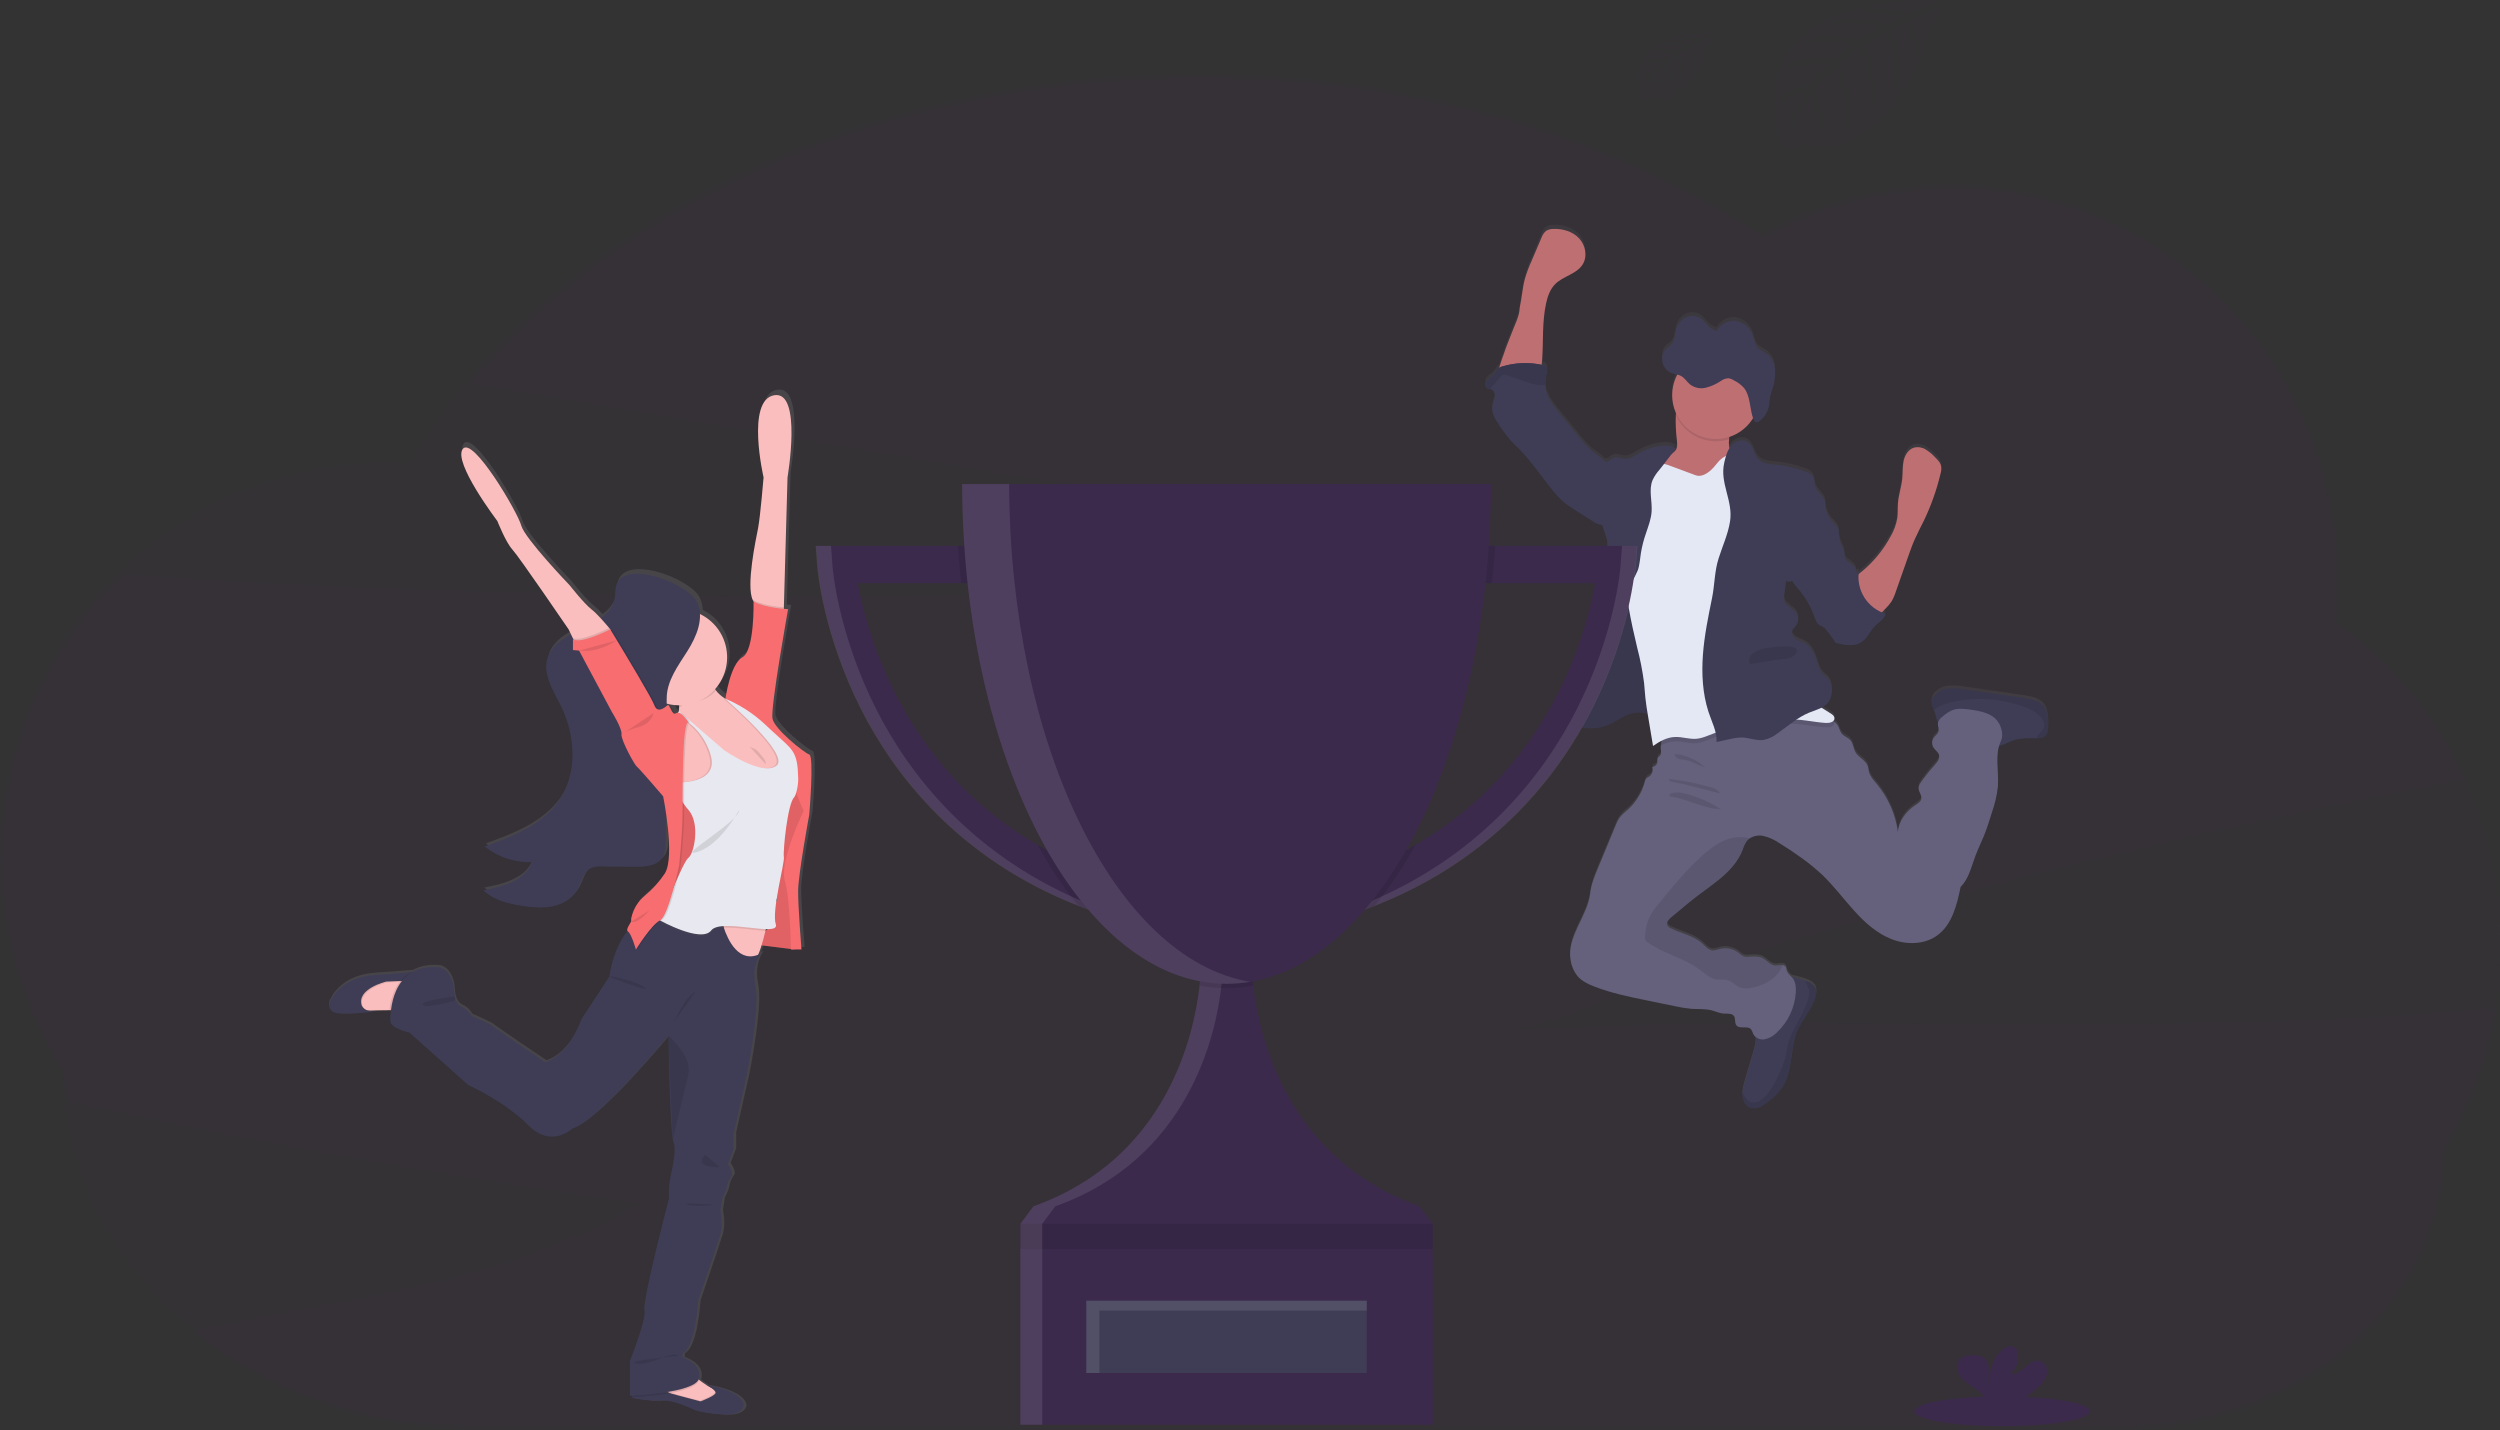 <svg width="243" height="139" viewBox="0 0 243 139" fill="none" xmlns="http://www.w3.org/2000/svg">
<rect x="0" y="0" width="243" height="139" fill="#333333" stroke="none"/>
<g clip-path="url(#clip0)">
<path opacity="0.1" d="M146.08 100.186C150.775 99.917 156.599 96.724 161.128 95.312C166.488 93.644 171.869 92.04 177.271 90.499C196.078 85.133 215.087 80.56 234.298 76.781C236.09 76.427 237.886 76.082 239.684 75.746C236.883 69.675 232.543 64.448 227.097 60.585C227.236 59.256 227.307 57.921 227.309 56.585C227.309 35.466 210.48 18.345 189.712 18.345C183.318 18.338 177.032 19.994 171.466 23.149C156.767 13.452 137.582 7.584 116.591 7.584C86.764 7.584 60.58 19.434 45.743 37.279L115.474 49.093L158.241 56.335C109.486 57.794 60.58 59.245 11.965 55.82C5.548 62.047 1.486 70.316 0.474 79.213C-0.538 88.111 1.563 97.085 6.417 104.601C6.417 105.366 6.449 106.125 6.506 106.877C7.745 107.232 8.941 107.577 10.013 107.803C27.234 111.451 44.566 114.505 62.008 116.963C49.154 124.911 33.502 126.036 18.675 129.401C25.855 135.345 35.605 138.987 46.349 138.987H206.321C223.643 138.987 237.683 126.894 237.683 111.974C240.283 107.675 242.015 102.906 242.781 97.938C210.728 101.042 178.276 98.347 146.08 100.186Z" fill="#3C2A4D"/>
<path opacity="0.1" d="M243 91.584C243.017 85.435 241.559 79.372 238.75 73.906C235.94 68.441 231.861 63.733 226.857 60.18C226.995 58.852 227.066 57.517 227.069 56.182C227.069 35.063 210.231 17.949 189.472 17.949C183.078 17.942 176.791 19.596 171.224 22.751C156.525 13.05 137.337 7.179 116.347 7.179C82.204 7.179 52.814 22.719 39.781 45.003C39.056 44.96 38.328 44.937 37.593 44.937C16.831 44.937 -0.004 62.057 -0.004 83.176C-0.019 90.635 2.13 97.938 6.181 104.195C6.181 123.196 24.064 138.6 46.115 138.6H206.091C223.411 138.6 237.452 126.504 237.452 111.584C241.094 105.554 243.014 98.635 243 91.584Z" fill="#3C2A4D"/>
<path d="M198.453 68.156C198.149 67.922 197.793 67.766 197.416 67.7C197.019 67.608 196.613 67.551 196.21 67.487L190.98 66.731C190.452 66.632 189.914 66.604 189.379 66.645C189.11 66.668 188.849 66.743 188.609 66.867C188.37 66.992 188.158 67.162 187.985 67.37C187.829 67.563 187.744 67.803 187.743 68.052C187.772 68.301 187.853 68.542 187.981 68.759C188.031 68.86 188.075 68.965 188.11 69.072C188.16 69.313 188.223 69.551 188.297 69.785C188.32 69.836 188.35 69.883 188.387 69.926C188.387 69.938 188.387 69.95 188.387 69.962C188.329 70.256 188.514 70.563 188.431 70.846C188.359 71.089 188.123 71.236 187.974 71.439C187.875 71.582 187.82 71.752 187.817 71.926C187.813 72.101 187.86 72.273 187.953 72.421C188.113 72.668 188.401 72.836 188.484 73.119C188.593 73.492 188.299 73.852 188.038 74.14C187.558 74.669 187.113 75.231 186.708 75.82C186.595 75.965 186.521 76.138 186.496 76.321C186.473 76.692 186.827 77.017 186.766 77.386C186.717 77.676 186.434 77.853 186.19 78.025C185.287 78.621 184.563 79.58 184.491 80.664C184.259 78.939 183.546 77.315 182.435 75.978C182.131 75.612 181.798 75.243 181.672 74.779C181.625 74.593 181.617 74.395 181.553 74.216C181.341 73.652 180.665 73.409 180.37 72.889C180.158 72.523 180.158 72.052 179.894 71.73C179.631 71.409 179.217 71.336 178.989 71.025C178.876 70.814 178.779 70.595 178.701 70.369C178.605 70.185 178.471 70.023 178.308 69.896C178.276 69.871 178.244 69.848 178.21 69.826C178.245 69.794 178.273 69.755 178.293 69.712C178.312 69.669 178.322 69.622 178.322 69.575C178.322 69.325 178.076 69.161 177.862 69.038C177.585 68.88 177.316 68.71 177.052 68.533C177.339 68.399 177.589 68.194 177.777 67.939C178.012 67.557 178.11 67.106 178.053 66.66C178.038 66.301 177.904 65.957 177.672 65.683C177.539 65.54 177.371 65.438 177.231 65.303C176.867 64.948 176.744 64.422 176.593 63.936C176.394 63.297 176.081 62.626 175.499 62.287C175.219 62.123 174.892 62.046 174.618 61.874C174.344 61.701 174.115 61.375 174.21 61.062C174.274 60.849 174.471 60.702 174.605 60.521C174.765 60.287 174.826 59.999 174.776 59.72C174.725 59.441 174.567 59.193 174.335 59.03C174.178 58.93 173.985 58.843 173.953 58.659C173.83 58.627 173.719 58.561 173.631 58.468C173.544 58.376 173.485 58.26 173.46 58.135C173.413 57.885 173.413 57.627 173.46 57.377C173.516 56.981 173.57 56.586 173.624 56.193C173.717 56.232 173.818 56.252 173.919 56.252C174.02 56.252 174.121 56.232 174.214 56.193C174.398 56.492 174.612 56.772 174.852 57.028C175.498 57.794 176.002 58.67 176.338 59.616C176.46 59.957 176.583 60.338 176.897 60.519C177.005 60.581 177.129 60.613 177.235 60.679C177.366 60.77 177.478 60.886 177.566 61.02C177.821 61.358 178.076 61.695 178.329 62.034L178.342 62.085C178.348 62.115 178.36 62.144 178.376 62.17C178.423 62.223 178.488 62.257 178.558 62.264C179.34 62.445 180.217 62.611 180.895 62.183C181.507 61.799 181.774 61.041 182.292 60.534C182.66 60.174 183.18 59.895 183.284 59.388C183.16 59.349 183.038 59.305 182.919 59.254C183.025 59.147 183.131 59.024 183.276 58.883C183.486 58.677 183.675 58.451 183.841 58.208C184.02 57.908 184.163 57.587 184.266 57.254C184.675 56.083 185.086 54.912 185.498 53.741C185.693 53.187 185.889 52.629 186.135 52.09C186.39 51.506 186.691 50.946 186.97 50.373C187.688 48.883 188.242 47.318 188.622 45.708C188.69 45.488 188.712 45.257 188.688 45.028C188.629 44.66 188.35 44.37 188.085 44.108C187.818 43.818 187.514 43.565 187.18 43.356C187.013 43.252 186.826 43.182 186.631 43.15C186.437 43.119 186.237 43.126 186.046 43.173C185.502 43.333 185.16 43.891 185.035 44.451C184.909 45.011 184.956 45.589 184.903 46.155C184.827 46.975 184.546 47.768 184.478 48.59C184.442 49.065 184.478 49.546 184.421 50.021C184.316 50.643 184.1 51.241 183.784 51.785C183.095 53.084 182.162 54.237 181.037 55.181C180.907 55.289 180.774 55.394 180.646 55.511C180.646 55.419 180.661 55.326 180.674 55.234C180.581 55.258 180.491 55.29 180.404 55.33C180.415 55.222 180.404 55.114 180.372 55.01C180.202 54.501 179.446 54.371 179.31 53.854C179.288 53.726 179.275 53.596 179.274 53.466C179.229 53.012 178.921 52.629 178.815 52.188C178.718 51.781 178.792 51.336 178.603 50.959C178.442 50.723 178.252 50.508 178.038 50.32C177.783 50.027 177.599 49.679 177.5 49.303C177.473 49.199 177.447 49.09 177.418 48.986C177.45 48.75 177.424 48.509 177.341 48.285C177.148 47.804 176.649 47.495 176.468 47.007C176.328 46.628 176.389 46.155 176.124 45.861C175.983 45.721 175.81 45.616 175.621 45.556C174.648 45.177 173.628 44.935 172.589 44.839C172.007 44.785 171.366 44.756 170.95 44.344C170.463 43.867 170.44 43.009 169.871 42.64C169.369 42.314 168.66 42.555 168.271 43.013C168.213 43.08 168.159 43.152 168.11 43.226C168.039 42.941 168.024 42.644 168.065 42.353C168.065 42.28 168.08 42.206 168.086 42.14C169.045 41.825 169.862 41.179 170.389 40.316C170.389 40.316 170.389 40.316 170.389 40.329L170.414 40.395C170.476 40.55 170.574 40.7 170.718 40.717C170.814 40.715 170.907 40.682 170.981 40.621C171.11 40.532 171.228 40.429 171.334 40.314C171.388 40.254 171.439 40.193 171.487 40.129C171.585 39.996 171.669 39.853 171.738 39.703C171.843 39.477 171.915 39.236 171.95 38.989C171.988 38.742 171.993 38.489 172.035 38.241C172.075 38.05 172.127 37.862 172.19 37.677C172.211 37.615 172.233 37.553 172.252 37.492C172.271 37.43 172.298 37.347 172.32 37.279C172.453 36.84 172.524 36.386 172.532 35.928C172.532 35.851 172.532 35.775 172.532 35.698C172.524 35.399 172.457 35.105 172.335 34.832C172.212 34.56 172.037 34.315 171.818 34.111C171.453 33.811 170.969 33.685 170.701 33.278C170.527 33.005 170.489 32.654 170.387 32.334C170.277 31.952 170.062 31.608 169.767 31.342C169.472 31.076 169.108 30.898 168.717 30.828C168.247 30.776 167.774 30.907 167.396 31.193L167.366 31.216C167.156 31.377 166.977 31.577 166.839 31.804C166.559 31.726 166.302 31.58 166.092 31.378C165.879 31.18 165.716 30.93 165.501 30.739C165.301 30.555 165.055 30.428 164.789 30.372C164.523 30.316 164.246 30.332 163.989 30.419C163.724 30.526 163.487 30.694 163.299 30.91C163.111 31.126 162.977 31.383 162.908 31.661C162.791 32.1 162.812 32.605 162.568 32.971C162.379 33.257 162.069 33.397 161.852 33.657C161.717 33.822 161.625 34.017 161.584 34.226C161.559 34.343 161.546 34.462 161.548 34.582C161.548 34.635 161.548 34.688 161.561 34.739C161.561 34.739 161.561 34.756 161.561 34.765C161.568 34.823 161.581 34.881 161.597 34.937C161.657 35.153 161.766 35.353 161.914 35.521C162.054 35.682 162.229 35.809 162.425 35.892C162.506 35.923 162.588 35.95 162.672 35.971L162.925 36.028L163.014 36.049C162.709 36.624 162.539 37.261 162.519 37.911C162.498 38.562 162.627 39.208 162.895 39.801C162.895 39.86 162.88 39.92 162.874 39.98C162.839 40.818 162.876 41.659 162.984 42.491C163.014 42.821 163.031 43.186 162.829 43.448C162.737 43.551 162.634 43.643 162.521 43.722C162.636 43.573 162.753 43.426 162.872 43.279C162.572 42.977 162.098 42.938 161.674 42.968C160.851 43.03 160.053 43.274 159.337 43.684C158.861 43.959 158.373 44.323 157.829 44.259C157.508 44.223 157.192 44.046 156.879 44.131C156.704 44.203 156.54 44.301 156.393 44.421C156.277 44.505 156.137 44.548 155.994 44.545C155.66 44.133 155.144 43.855 154.745 43.52C154.29 43.114 153.874 42.667 153.502 42.184C152.814 41.352 152.128 40.516 151.452 39.675C150.883 38.968 150.299 38.203 150.199 37.298C150.189 37.208 150.184 37.118 150.184 37.027C150.198 36.597 150.252 36.169 150.346 35.749C150.371 35.648 150.371 35.542 150.346 35.44C150.282 35.227 150.038 35.148 149.827 35.102C149.855 34.937 149.874 34.769 149.885 34.609C150.004 32.777 149.874 30.916 150.261 29.122C150.407 28.432 150.647 27.733 151.142 27.233C151.917 26.447 153.215 26.257 153.81 25.326C154.307 24.551 154.11 23.453 153.485 22.77C152.861 22.086 151.898 21.807 150.983 21.841C150.726 21.832 150.472 21.9 150.254 22.037C150.05 22.218 149.898 22.451 149.812 22.71L148.901 24.932C148.637 25.51 148.414 26.107 148.234 26.717C147.979 27.65 147.922 28.634 147.72 29.576C147.72 30.3 147.255 31.203 147 31.87C146.715 32.62 146.407 33.361 146.15 34.126C146.087 34.318 145.864 34.886 145.726 35.404C145.673 35.434 145.625 35.471 145.581 35.513C145.47 35.655 145.369 35.805 145.28 35.962C145.086 36.218 144.772 36.354 144.559 36.601C144.347 36.848 144.302 37.302 144.598 37.425C144.658 37.446 144.72 37.459 144.782 37.466C144.821 37.469 144.86 37.476 144.897 37.485C145.216 37.575 145.341 37.977 145.294 38.31C145.248 38.642 145.082 38.949 145.054 39.281C144.997 39.869 145.341 40.416 145.672 40.91C146.016 41.446 146.395 41.958 146.807 42.442C147.106 42.779 147.444 43.081 147.746 43.405C148.895 44.589 149.808 45.974 150.84 47.261C151.212 47.746 151.634 48.191 152.1 48.586C152.404 48.824 152.723 49.044 153.054 49.244L154.83 50.373C155.031 50.521 155.259 50.629 155.501 50.69C155.58 50.701 155.66 50.701 155.739 50.69C155.749 50.744 155.758 50.795 155.771 50.848C155.909 51.406 156.212 51.913 156.246 52.482C156.28 53.051 156.229 53.632 156.27 54.207C156.308 54.738 156.425 55.272 156.455 55.794C156.514 56.8 156.268 57.792 156.03 58.776C155.671 60.217 155.454 61.686 154.755 62.992C154.56 63.352 154.33 63.719 154.33 64.13C154.33 64.179 154.33 64.23 154.343 64.279L154.025 64.46C153.931 64.513 153.838 64.566 153.753 64.622C153.349 64.886 152.918 65.178 152.752 65.634C152.618 66.002 152.68 66.424 152.519 66.782C152.511 66.798 152.502 66.814 152.493 66.829C152.323 67.161 151.985 67.408 151.909 67.772C151.852 68.052 151.962 68.348 151.909 68.624C151.909 68.624 151.909 68.624 151.909 68.635C151.861 68.774 151.822 68.917 151.794 69.061C151.792 69.108 151.796 69.156 151.807 69.202C151.847 69.363 151.936 69.508 152.062 69.617C152.138 69.691 152.222 69.757 152.31 69.815C152.401 69.875 152.494 69.93 152.591 69.981L152.646 70.011C152.727 70.054 152.807 70.094 152.89 70.133L152.945 70.156C153.041 70.199 153.139 70.237 153.236 70.271L153.304 70.292C153.381 70.318 153.46 70.341 153.538 70.361L153.591 70.378L153.64 70.388L153.853 70.433L153.931 70.448C154.025 70.464 154.12 70.476 154.218 70.486H154.303C154.375 70.486 154.445 70.497 154.515 70.499H154.615C154.689 70.499 154.762 70.499 154.827 70.499H154.904C155.004 70.499 155.104 70.484 155.203 70.471H155.235C155.325 70.459 155.414 70.444 155.503 70.424L155.571 70.41C155.654 70.39 155.737 70.371 155.819 70.346L155.864 70.333C155.964 70.303 156.064 70.271 156.161 70.233C156.5 70.093 156.827 69.93 157.143 69.745C157.355 69.628 157.568 69.508 157.78 69.4C157.938 69.32 158.099 69.249 158.264 69.187C158.666 69.015 159.103 68.942 159.539 68.974C159.754 69.003 159.967 69.047 160.176 69.104C160.176 69.127 160.176 69.151 160.176 69.174C160.349 70.197 160.519 71.219 160.688 72.242C160.966 72.041 161.26 71.863 161.567 71.711C161.51 71.865 161.472 72.027 161.455 72.19C161.442 72.317 161.442 72.445 161.455 72.572C161.474 72.774 161.516 72.998 161.395 73.158C161.321 73.255 161.183 73.311 161.143 73.422C161.113 73.535 161.106 73.653 161.121 73.769C161.113 73.901 161.057 74.026 160.964 74.121C160.871 74.215 160.748 74.273 160.616 74.284C160.677 74.456 160.678 74.643 160.62 74.815C160.562 74.988 160.447 75.135 160.295 75.234C160.206 75.277 160.123 75.332 160.049 75.396C159.976 75.49 159.927 75.601 159.906 75.718C159.626 76.773 159.048 77.725 158.243 78.46C157.941 78.698 157.665 78.968 157.421 79.265C157.27 79.495 157.145 79.742 157.049 80C156.483 81.389 155.908 82.778 155.325 84.169C155.002 84.946 154.687 85.736 154.585 86.574C154.33 88.87 152.291 90.817 152.674 93.096C152.751 93.666 152.98 94.204 153.336 94.653C153.761 95.167 154.398 95.461 155.036 95.699C156.673 96.338 158.4 96.688 160.121 97.039L162.823 97.595C163.353 97.718 163.891 97.803 164.433 97.851C165.085 97.896 165.754 97.834 166.389 98C166.782 98.102 167.158 98.292 167.564 98.313C167.912 98.332 168.341 98.258 168.547 98.543C168.753 98.829 168.594 99.206 168.789 99.459C169.104 99.862 169.871 99.459 170.213 99.838C170.306 99.984 170.378 100.143 170.425 100.309C170.477 100.412 170.549 100.503 170.637 100.578C170.658 100.698 170.667 100.82 170.663 100.942C170.619 101.436 170.516 101.924 170.357 102.395C170.102 103.259 169.848 104.125 169.594 104.991C169.498 105.297 169.427 105.611 169.382 105.929C169.366 106.083 169.366 106.239 169.382 106.393C169.427 106.864 169.696 107.349 170.145 107.503C170.492 107.595 170.862 107.549 171.177 107.375C171.481 107.216 171.766 107.023 172.027 106.8C172.497 106.443 172.91 106.016 173.252 105.534C174.314 103.941 173.97 101.785 174.716 100.024C175.211 98.848 176.175 97.894 176.496 96.654C176.571 96.418 176.58 96.166 176.521 95.925C176.387 95.499 175.935 95.256 175.512 95.103H175.493C175.146 94.979 174.791 94.877 174.431 94.798C174.342 94.779 174.25 94.764 174.159 94.749C173.957 94.584 173.796 94.374 173.69 94.136C173.673 94.009 173.639 93.885 173.59 93.767C173.556 93.716 173.511 93.674 173.458 93.645C173.404 93.615 173.345 93.599 173.284 93.597C173.072 93.576 172.787 93.652 172.555 93.635C172.082 93.601 171.767 93.135 171.343 92.919C170.918 92.704 170.457 92.757 170.004 92.79C169.843 92.812 169.678 92.802 169.52 92.76C169.331 92.672 169.159 92.554 169.01 92.408C168.749 92.204 168.444 92.064 168.119 91.999C167.794 91.933 167.459 91.944 167.139 92.031C166.936 92.114 166.72 92.162 166.502 92.176C166.087 92.153 165.794 91.782 165.488 91.501C164.652 90.732 163.46 90.529 162.445 90.025C162.289 89.966 162.16 89.855 162.079 89.709C161.962 89.419 162.226 89.13 162.464 88.932L164.21 87.477C166.121 85.883 168.511 84.684 169.399 82.347C169.492 82.034 169.635 81.738 169.824 81.472C169.893 81.39 169.972 81.319 170.06 81.259C170.446 81.008 170.914 80.916 171.366 81.003C171.917 81.127 172.439 81.355 172.904 81.676C173.664 82.138 174.404 82.635 175.124 83.167C175.836 83.678 176.514 84.236 177.152 84.837C178.267 85.903 179.195 87.166 180.234 88.314C181.273 89.462 182.46 90.534 183.903 91.083C185.345 91.633 187.089 91.609 188.327 90.687C189.757 89.622 190.215 87.718 190.577 85.971C191.373 85.2 191.613 84.026 192.002 82.988C192.246 82.33 192.558 81.71 192.822 81.054C193.136 80.283 193.382 79.486 193.629 78.692C193.908 77.894 194.098 77.067 194.194 76.227C194.296 74.9 193.941 73.488 194.313 72.242C194.804 72.133 195.25 71.856 195.732 71.694C196.45 71.458 197.219 71.496 197.979 71.5H198.028C198.29 71.528 198.554 71.466 198.776 71.323C199.031 71.11 199.071 70.746 199.084 70.416C199.113 69.6 199.062 68.684 198.453 68.156ZM167.676 31.819C167.501 31.862 167.319 31.875 167.139 31.857L167.676 31.819Z" fill="url(#paint0_linear)"/>
<path d="M168.513 45.294C168.256 45.514 167.955 45.674 167.63 45.765L166.124 46.306C165.306 46.6 164.452 46.896 163.59 46.79C163.107 46.73 161.041 46.426 160.728 46.049C160.253 45.465 161.92 44.606 162.489 44.114C162.618 44.021 162.738 43.916 162.846 43.799C163.059 43.539 163.031 43.175 163.001 42.847C162.893 42.016 162.856 41.177 162.891 40.34C162.907 40.14 162.936 39.942 162.976 39.745C163.188 38.765 164.097 39.123 164.815 39.383C165.679 39.665 166.515 40.028 167.311 40.468C167.553 40.593 167.764 40.772 167.927 40.992C168.241 41.469 168.116 42.095 168.065 42.696C168.02 43.162 168.023 43.609 168.314 43.948C168.46 44.078 168.594 44.22 168.715 44.374C168.783 44.529 168.8 44.702 168.764 44.867C168.728 45.033 168.64 45.182 168.513 45.294Z" fill="#BE6F72"/>
<path d="M147.71 29.942C147.922 28.998 147.969 28.025 148.224 27.09C148.404 26.482 148.626 25.887 148.891 25.311L149.827 23.119C149.913 22.86 150.065 22.629 150.269 22.448C150.488 22.312 150.741 22.244 150.998 22.252C151.913 22.218 152.876 22.503 153.5 23.179C154.124 23.854 154.322 24.947 153.825 25.72C153.23 26.651 151.932 26.838 151.157 27.622C150.662 28.123 150.422 28.82 150.276 29.508C149.889 31.297 150.019 33.152 149.9 34.98C149.861 35.549 149.751 36.199 149.262 36.492C148.967 36.638 148.639 36.702 148.311 36.678L146.917 36.701C146.684 36.701 145.836 36.848 145.681 36.671C145.409 36.363 146.029 34.825 146.142 34.482C146.393 33.721 146.701 32.98 146.992 32.232C147.244 31.565 147.71 30.664 147.71 29.942Z" fill="#BE6F72"/>
<path d="M176.481 96.865C176.16 98.096 175.196 99.054 174.701 100.228C173.955 101.986 174.291 104.135 173.237 105.724C172.896 106.207 172.482 106.634 172.012 106.992C171.751 107.214 171.466 107.406 171.162 107.565C170.847 107.739 170.477 107.785 170.13 107.692C169.682 107.539 169.412 107.053 169.367 106.585C169.351 106.431 169.351 106.276 169.367 106.122C169.412 105.805 169.483 105.493 169.58 105.187C169.834 104.325 170.089 103.462 170.342 102.597C170.501 102.128 170.603 101.642 170.648 101.148C170.676 100.612 170.336 99.913 170.48 99.412C170.546 99.186 170.792 98.986 170.905 98.797C171.065 98.524 171.188 98.231 171.27 97.925C171.445 97.331 171.564 96.696 171.929 96.196C172.167 95.899 172.446 95.637 172.757 95.418C172.987 95.216 173.256 95.065 173.547 94.973C173.83 94.923 174.12 94.937 174.397 95.013C174.757 95.091 175.112 95.192 175.459 95.316H175.478C175.903 95.469 176.353 95.706 176.487 96.136C176.552 96.375 176.55 96.627 176.481 96.865Z" fill="#3F3D56"/>
<path d="M199.082 70.676C199.069 71.006 199.028 71.375 198.774 71.581C198.552 71.724 198.288 71.786 198.026 71.758H197.969C197.21 71.758 196.439 71.715 195.721 71.952C195.175 72.133 194.674 72.465 194.105 72.531C193.321 72.621 192.584 72.19 191.889 71.816C191.235 71.462 190.564 71.142 189.878 70.857C189.427 70.672 188.508 70.552 188.291 70.058C188.217 69.824 188.154 69.587 188.104 69.347C188.068 69.239 188.025 69.135 187.974 69.034C187.847 68.818 187.766 68.578 187.737 68.328C187.737 68.08 187.823 67.84 187.979 67.647C188.152 67.441 188.364 67.272 188.603 67.148C188.842 67.025 189.102 66.951 189.37 66.929C189.905 66.887 190.444 66.916 190.972 67.014L196.201 67.768C196.605 67.826 197.011 67.883 197.408 67.981C197.785 68.047 198.141 68.203 198.444 68.437C199.062 68.957 199.113 69.871 199.082 70.676Z" fill="#3F3D56"/>
<path d="M194.485 72.039C193.848 73.388 194.307 74.983 194.192 76.474C194.096 77.312 193.906 78.137 193.627 78.933C193.38 79.725 193.134 80.519 192.82 81.288C192.556 81.928 192.244 82.567 192 83.219C191.611 84.258 191.362 85.427 190.574 86.201C190.213 87.943 189.755 89.848 188.325 90.904C187.082 91.825 185.351 91.856 183.9 91.3C182.45 90.745 181.271 89.679 180.232 88.531C179.193 87.383 178.265 86.133 177.15 85.063C176.511 84.462 175.832 83.904 175.117 83.395C174.398 82.871 173.658 82.379 172.897 81.917C172.432 81.597 171.91 81.37 171.36 81.246C170.908 81.159 170.44 81.251 170.053 81.502C169.965 81.562 169.886 81.633 169.817 81.715C169.628 81.98 169.485 82.275 169.393 82.588C168.5 84.918 166.107 86.116 164.195 87.705L162.449 89.155C162.211 89.353 161.948 89.643 162.064 89.931C162.145 90.076 162.274 90.188 162.43 90.246C163.445 90.749 164.637 90.951 165.474 91.718C165.779 91.999 166.073 92.37 166.487 92.391C166.706 92.378 166.921 92.33 167.124 92.248C167.444 92.162 167.779 92.15 168.104 92.216C168.428 92.281 168.734 92.42 168.995 92.623C169.144 92.769 169.317 92.888 169.505 92.975C169.663 93.017 169.828 93.027 169.99 93.005C170.442 92.973 170.922 92.932 171.328 93.135C171.733 93.337 172.067 93.814 172.541 93.848C172.772 93.865 173.048 93.789 173.269 93.81C173.33 93.812 173.389 93.828 173.443 93.858C173.496 93.888 173.541 93.93 173.575 93.98C173.625 94.097 173.658 94.221 173.675 94.347C173.762 94.647 174.055 94.83 174.246 95.077C174.539 95.457 174.582 95.972 174.552 96.451C174.456 97.95 173.79 99.355 172.691 100.375C172.38 100.695 171.982 100.917 171.546 101.014C171.329 101.06 171.102 101.036 170.898 100.945C170.695 100.855 170.525 100.702 170.412 100.509C170.365 100.344 170.293 100.186 170.2 100.041C169.858 99.664 169.091 100.064 168.777 99.662C168.581 99.41 168.721 99.008 168.534 98.748C168.348 98.488 167.897 98.535 167.551 98.52C167.145 98.498 166.769 98.307 166.376 98.207C165.739 98.04 165.072 98.102 164.42 98.058C163.878 98.01 163.34 97.924 162.81 97.802L160.108 97.248C158.388 96.897 156.661 96.541 155.023 95.912C154.396 95.674 153.765 95.38 153.324 94.869C152.967 94.419 152.739 93.882 152.661 93.314C152.276 91.041 154.316 89.098 154.573 86.808C154.664 85.973 154.997 85.185 155.312 84.409C155.888 83.023 156.463 81.636 157.037 80.249C157.129 79.991 157.25 79.743 157.398 79.512C157.642 79.215 157.918 78.946 158.22 78.709C159.025 77.976 159.602 77.027 159.883 75.974C159.904 75.856 159.953 75.746 160.025 75.652C160.1 75.589 160.183 75.535 160.272 75.492C160.423 75.393 160.537 75.246 160.596 75.074C160.654 74.902 160.653 74.716 160.592 74.544C160.724 74.533 160.848 74.475 160.941 74.381C161.033 74.286 161.089 74.161 161.098 74.029C161.082 73.913 161.09 73.796 161.119 73.684C161.17 73.573 161.298 73.518 161.372 73.42C161.493 73.26 161.451 73.036 161.431 72.836C161.419 72.709 161.419 72.581 161.431 72.455C161.478 72.004 161.679 71.583 162.001 71.264C162.508 70.763 163.231 70.893 163.932 70.774C164.631 70.623 165.314 70.403 165.971 70.12C167.814 69.392 169.754 68.942 171.729 68.784C173.714 68.628 175.707 68.946 177.545 69.713C177.812 69.822 178.065 69.965 178.295 70.139C178.458 70.266 178.592 70.426 178.688 70.61C178.766 70.835 178.863 71.054 178.977 71.264C179.204 71.575 179.633 71.675 179.882 71.969C180.13 72.263 180.151 72.759 180.357 73.124C180.653 73.643 181.337 73.884 181.541 74.448C181.604 74.627 181.613 74.823 181.659 75.009C181.774 75.473 182.118 75.84 182.422 76.206C183.536 77.542 184.249 79.167 184.478 80.892C184.546 79.812 185.27 78.856 186.177 78.259C186.422 78.1 186.704 77.923 186.753 77.633C186.815 77.267 186.46 76.941 186.483 76.568C186.509 76.386 186.582 76.214 186.696 76.07C187.101 75.481 187.545 74.921 188.025 74.393C188.287 74.106 188.58 73.754 188.472 73.375C188.389 73.091 188.1 72.925 187.94 72.678C187.848 72.531 187.8 72.359 187.804 72.185C187.808 72.011 187.862 71.841 187.962 71.698C188.11 71.496 188.346 71.349 188.418 71.108C188.501 70.825 188.316 70.518 188.374 70.226C188.451 69.993 188.606 69.792 188.811 69.658C189.093 69.4 189.414 69.189 189.761 69.031C190.322 68.818 190.946 68.897 191.541 68.98C192.535 69.119 193.65 69.332 194.211 70.167C194.57 70.689 194.753 71.481 194.485 72.039Z" fill="#65617D"/>
<path opacity="0.1" d="M199.082 70.676C199.069 71.006 199.028 71.375 198.774 71.581C198.552 71.724 198.288 71.786 198.026 71.758H197.969C198.056 71.315 198.593 71.061 198.686 70.612C198.702 70.474 198.69 70.334 198.65 70.201C198.61 70.068 198.543 69.945 198.453 69.839C197.998 69.223 197.268 68.882 196.541 68.633C194.489 67.927 192.29 67.762 190.156 68.154C189.576 68.249 189.011 68.423 188.478 68.671C188.301 68.782 188.131 68.903 187.968 69.034C187.841 68.818 187.76 68.578 187.73 68.328C187.731 68.08 187.817 67.84 187.972 67.647C188.146 67.441 188.358 67.272 188.597 67.148C188.835 67.025 189.096 66.951 189.364 66.929C189.899 66.887 190.437 66.916 190.965 67.014L196.195 67.768C196.598 67.826 197.004 67.883 197.401 67.981C197.779 68.047 198.134 68.203 198.438 68.437C199.062 68.957 199.113 69.871 199.082 70.676Z" fill="black"/>
<path opacity="0.1" d="M176.481 96.865C176.16 98.096 175.196 99.054 174.701 100.228C173.955 101.986 174.291 104.135 173.237 105.724C172.896 106.207 172.482 106.634 172.012 106.992C171.751 107.214 171.466 107.406 171.162 107.565C170.847 107.739 170.477 107.785 170.13 107.692C169.682 107.539 169.412 107.053 169.367 106.585C169.351 106.431 169.351 106.276 169.367 106.122L169.38 106.157C169.565 106.604 169.866 107.073 170.342 107.151C170.521 107.164 170.7 107.14 170.869 107.08C171.038 107.021 171.193 106.927 171.323 106.804C172.024 106.24 172.432 105.398 172.821 104.587C173.125 104.001 173.366 103.385 173.539 102.748C173.624 102.386 173.664 102.015 173.751 101.653C174.155 99.894 175.529 98.458 175.833 96.675C175.858 96.552 175.863 96.427 175.85 96.302C175.81 96.14 175.749 95.984 175.667 95.838C175.594 95.673 175.539 95.5 175.506 95.322C175.931 95.476 176.381 95.712 176.515 96.142C176.57 96.382 176.558 96.632 176.481 96.865Z" fill="black"/>
<path opacity="0.1" d="M173.273 93.81C173.077 94.325 172.746 94.778 172.316 95.122C171.711 95.584 171.003 95.891 170.253 96.017C169.904 96.106 169.538 96.102 169.191 96.004C168.719 95.84 168.38 95.397 167.897 95.269C167.553 95.175 167.184 95.258 166.835 95.207C166.209 95.12 165.722 94.641 165.217 94.257C163.668 93.09 161.635 92.713 160.087 91.546C160.018 91.503 159.961 91.444 159.921 91.373C159.892 91.296 159.881 91.214 159.889 91.132C159.895 90.424 160.054 89.726 160.355 89.085C160.601 88.638 160.894 88.219 161.23 87.835C162.617 86.13 164.01 84.414 165.671 82.976C166.368 82.373 167.128 81.811 168.008 81.538C168.496 81.386 169.461 81.244 170.055 81.499C169.968 81.559 169.888 81.631 169.82 81.713C169.631 81.978 169.487 82.273 169.395 82.586C168.501 84.918 166.107 86.116 164.195 87.705L162.449 89.155C162.211 89.353 161.948 89.643 162.064 89.931C162.145 90.076 162.274 90.188 162.43 90.246C163.445 90.749 164.637 90.951 165.474 91.718C165.78 91.999 166.073 92.37 166.487 92.391C166.706 92.378 166.921 92.33 167.124 92.248C167.444 92.162 167.779 92.15 168.104 92.216C168.428 92.281 168.734 92.42 168.996 92.623C169.144 92.769 169.317 92.888 169.505 92.975C169.663 93.017 169.828 93.027 169.99 93.005C170.442 92.973 170.922 92.932 171.328 93.135C171.734 93.337 172.067 93.814 172.541 93.848C172.776 93.865 173.053 93.784 173.273 93.81Z" fill="black"/>
<path d="M153.738 64.899C153.334 65.159 152.905 65.453 152.739 65.904C152.603 66.273 152.667 66.695 152.504 67.052C152.34 67.41 151.973 67.659 151.892 68.043C151.835 68.322 151.947 68.616 151.892 68.895C151.844 69.04 151.805 69.188 151.775 69.338C151.754 69.656 152.026 69.913 152.291 70.09C152.857 70.459 153.5 70.689 154.17 70.763C154.841 70.837 155.519 70.753 156.151 70.516C156.718 70.303 157.23 69.956 157.774 69.683C158.304 69.377 158.91 69.229 159.522 69.257C159.872 69.296 160.208 69.423 160.558 69.47C160.731 69.504 160.91 69.496 161.079 69.446C161.248 69.395 161.403 69.304 161.529 69.18C161.637 69.031 161.71 68.858 161.741 68.676C162.037 67.506 161.903 66.266 161.623 65.091C161.342 63.915 160.917 62.783 160.618 61.614C160.405 60.747 160.242 59.859 159.887 59.039C159.532 58.218 158.936 57.456 158.101 57.143C158.035 57.11 157.96 57.101 157.888 57.115C157.835 57.138 157.787 57.172 157.75 57.217C157.09 57.919 156.592 58.758 156.293 59.675C155.96 60.696 155.868 61.778 155.562 62.803C155.431 63.229 155.261 63.8 154.925 64.126C154.59 64.451 154.118 64.654 153.738 64.899Z" fill="#3F3D56"/>
<path opacity="0.1" d="M161.748 68.669C161.712 68.852 161.636 69.025 161.525 69.174C161.399 69.298 161.245 69.389 161.075 69.439C160.906 69.49 160.727 69.497 160.554 69.462C160.206 69.419 159.87 69.289 159.52 69.249C158.908 69.22 158.302 69.368 157.772 69.675C157.228 69.947 156.71 70.286 156.147 70.505C155.323 70.819 154.424 70.87 153.57 70.652C153.117 70.538 152.686 70.348 152.296 70.09C152.028 69.915 151.758 69.664 151.779 69.338C151.809 69.189 151.848 69.041 151.896 68.897C151.952 68.618 151.841 68.324 151.896 68.045C151.977 67.662 152.347 67.406 152.508 67.052C152.67 66.699 152.608 66.275 152.742 65.906C152.907 65.453 153.339 65.161 153.742 64.899C154.146 64.637 154.626 64.436 154.949 64.119C154.99 64.07 155.028 64.017 155.061 63.962C155.294 63.601 155.465 63.205 155.567 62.788C155.879 61.761 155.964 60.681 156.295 59.658C156.596 58.742 157.094 57.904 157.755 57.202C157.79 57.157 157.837 57.121 157.891 57.1C157.962 57.086 158.037 57.094 158.103 57.126C158.936 57.441 159.533 58.203 159.889 59.024C160.246 59.844 160.397 60.728 160.62 61.597C160.917 62.766 161.344 63.902 161.625 65.076C161.905 66.249 162.043 67.498 161.748 68.669Z" fill="black"/>
<path opacity="0.1" d="M168.065 42.689C167.066 43.008 165.986 42.944 165.03 42.512C164.075 42.079 163.313 41.308 162.891 40.346C162.907 40.146 162.936 39.948 162.976 39.752C163.188 38.772 164.097 39.13 164.815 39.39C165.68 39.671 166.515 40.034 167.311 40.474C167.554 40.599 167.764 40.778 167.927 40.998C168.242 41.469 168.116 42.095 168.065 42.689Z" fill="black"/>
<path d="M166.782 42.676C169.128 42.676 171.03 40.769 171.03 38.416C171.03 36.063 169.128 34.156 166.782 34.156C164.436 34.156 162.534 36.063 162.534 38.416C162.534 40.769 164.436 42.676 166.782 42.676Z" fill="#BE6F72"/>
<path opacity="0.1" d="M178.31 70.254C178.31 70.608 177.832 70.721 177.477 70.701C176.203 70.627 174.956 70.275 173.694 70.382C172.099 70.527 170.633 71.411 169.034 71.492C168.418 71.524 167.791 71.432 167.184 71.545C166.398 71.692 165.697 72.171 164.896 72.239C164.201 72.299 163.515 72.037 162.821 72.065C162.335 72.094 161.862 72.229 161.434 72.461C161.48 72.01 161.681 71.589 162.003 71.27C162.511 70.77 163.233 70.9 163.934 70.78C164.633 70.629 165.316 70.41 165.973 70.126C167.816 69.398 169.757 68.948 171.731 68.791C173.715 68.632 175.707 68.949 177.545 69.713C177.812 69.822 178.065 69.965 178.295 70.139C178.306 70.176 178.312 70.215 178.31 70.254Z" fill="black"/>
<path d="M164.817 46.196L163.097 45.556L162.37 45.288C162.074 45.164 161.763 45.081 161.444 45.041C160.612 44.977 159.828 45.533 159.384 46.242C158.94 46.952 158.772 47.797 158.63 48.622C158.434 49.749 158.269 50.881 158.133 52.017C157.986 53.043 157.912 54.078 157.91 55.115C157.959 57.752 158.515 60.353 159.127 62.92C159.426 64.058 159.653 65.214 159.804 66.381C159.855 66.863 159.879 67.346 159.93 67.83C159.985 68.373 160.074 68.91 160.163 69.449L160.675 72.51C161.313 72.056 162.037 71.658 162.821 71.634C163.515 71.609 164.203 71.869 164.896 71.809C165.692 71.743 166.398 71.264 167.184 71.117C167.791 71.004 168.418 71.093 169.036 71.064C170.633 70.983 172.101 70.096 173.694 69.954C174.958 69.839 176.213 70.197 177.479 70.271C177.832 70.292 178.31 70.18 178.31 69.824C178.31 69.577 178.063 69.413 177.849 69.289C176.838 68.678 175.875 67.99 174.971 67.229C174.134 66.565 173.284 65.883 172.708 64.984C171.321 62.822 171.797 59.897 170.614 57.616C169.652 55.762 170.614 53.334 170.614 51.244C170.614 50.203 170.614 49.148 170.37 48.136C170.217 47.57 170.027 47.015 169.801 46.475L168.974 44.376C168.957 44.315 168.923 44.26 168.877 44.217C168.821 44.178 168.755 44.158 168.687 44.159C168.191 44.129 167.702 44.286 167.315 44.6C166.927 44.917 166.678 45.373 166.296 45.703C165.877 46.068 165.338 46.387 164.817 46.196Z" fill="#E3E8F4"/>
<path d="M167.594 44.986C167.729 44.402 167.876 43.795 168.265 43.339C168.653 42.883 169.363 42.642 169.864 42.968C170.433 43.339 170.457 44.195 170.943 44.672C171.368 45.081 172.005 45.113 172.583 45.167C173.622 45.261 174.642 45.502 175.614 45.882C175.804 45.941 175.976 46.045 176.118 46.185C176.383 46.487 176.33 46.952 176.462 47.329C176.642 47.815 177.141 48.123 177.335 48.607C177.547 49.144 177.335 49.745 177.156 50.296C176.836 51.287 176.634 52.316 176.322 53.31C176.009 54.305 175.565 55.285 174.835 56.035C174.512 56.367 174.032 56.674 173.607 56.476L173.443 57.658C173.396 57.908 173.396 58.165 173.443 58.414C173.468 58.539 173.527 58.655 173.615 58.748C173.702 58.84 173.813 58.906 173.936 58.938C173.968 59.122 174.161 59.209 174.319 59.309C174.435 59.389 174.534 59.491 174.61 59.609C174.687 59.727 174.739 59.859 174.764 59.998C174.789 60.137 174.786 60.279 174.756 60.417C174.726 60.555 174.669 60.685 174.588 60.8C174.454 60.981 174.257 61.124 174.193 61.339C174.098 61.65 174.325 61.978 174.601 62.149C174.877 62.319 175.202 62.398 175.483 62.562C176.065 62.898 176.377 63.561 176.576 64.204C176.725 64.69 176.848 65.216 177.214 65.57C177.354 65.704 177.522 65.806 177.656 65.947C177.887 66.221 178.021 66.565 178.036 66.925C178.094 67.37 177.996 67.822 177.76 68.203C177.335 68.812 176.542 68.993 175.848 69.268C174.72 69.732 173.792 70.563 172.798 71.27C172.393 71.597 171.916 71.822 171.406 71.926C170.718 72.018 170.041 71.713 169.348 71.686C168.934 71.689 168.522 71.744 168.12 71.847L166.846 72.124C166.914 71.134 166.37 70.141 166.066 69.198C165.493 67.421 165.387 65.521 165.523 63.659C165.658 61.797 166.037 59.961 166.41 58.133C166.672 56.855 166.646 55.52 167.048 54.278C167.424 53.083 167.961 51.934 168.159 50.69C168.481 48.677 167.139 46.971 167.594 44.986Z" fill="#3F3D56"/>
<path d="M177.256 48.924C177.373 49.141 177.456 49.374 177.5 49.617C177.599 49.992 177.783 50.339 178.038 50.631C178.252 50.82 178.441 51.034 178.603 51.27C178.798 51.64 178.724 52.092 178.815 52.497C178.921 52.938 179.229 53.321 179.274 53.775C179.275 53.905 179.287 54.035 179.31 54.163C179.448 54.678 180.204 54.802 180.372 55.317C180.485 55.652 180.292 56.016 180.328 56.367C180.354 56.476 180.36 56.589 180.347 56.7C180.299 56.825 180.214 56.933 180.105 57.011C179.402 57.684 178.915 58.553 178.707 59.505C178.502 60.452 178.395 61.418 178.386 62.387L177.556 61.286C177.468 61.152 177.355 61.037 177.224 60.945C177.118 60.881 176.995 60.849 176.887 60.785C176.572 60.606 176.449 60.227 176.328 59.886C175.992 58.943 175.488 58.068 174.841 57.305C174.503 56.906 174.11 56.506 174.036 55.988C174.014 55.75 174.027 55.511 174.074 55.277C174.287 53.881 174.514 52.452 175.192 51.214C175.508 50.635 175.918 50.111 176.222 49.523C176.426 49.133 176.712 48.119 177.256 48.924Z" fill="#3F3D56"/>
<path d="M156.302 50.264C156.306 50.444 156.26 50.62 156.17 50.776C156.089 50.87 155.983 50.94 155.865 50.977C155.746 51.015 155.619 51.019 155.499 50.989C155.257 50.928 155.029 50.821 154.828 50.673C154.236 50.298 153.644 49.923 153.052 49.546C152.721 49.347 152.403 49.128 152.098 48.89C151.632 48.496 151.21 48.052 150.839 47.567C149.806 46.289 148.893 44.903 147.744 43.733C147.431 43.413 147.106 43.107 146.805 42.772C146.393 42.289 146.014 41.778 145.671 41.243C145.339 40.751 144.995 40.205 145.052 39.617C145.086 39.285 145.246 38.978 145.292 38.648C145.339 38.318 145.214 37.916 144.895 37.826C144.858 37.816 144.819 37.81 144.781 37.807C144.718 37.8 144.656 37.787 144.596 37.766C144.3 37.643 144.345 37.185 144.557 36.944C144.77 36.703 145.084 36.569 145.278 36.305C145.367 36.148 145.468 35.998 145.579 35.856C145.721 35.733 145.891 35.648 146.074 35.606C147.299 35.244 148.595 35.195 149.844 35.464C150.057 35.511 150.299 35.596 150.363 35.802C150.388 35.903 150.388 36.008 150.363 36.109C150.269 36.529 150.215 36.957 150.201 37.387C150.201 37.477 150.206 37.566 150.216 37.656C150.316 38.559 150.9 39.324 151.469 40.029C152.145 40.868 152.831 41.701 153.519 42.532C153.891 43.013 154.307 43.459 154.762 43.863C155.187 44.217 155.737 44.502 156.068 44.956C156.338 45.322 156.251 45.823 156.281 46.264C156.379 47.595 156.386 48.932 156.302 50.264Z" fill="#3F3D56"/>
<path d="M183.278 59.151C183.488 58.947 183.677 58.722 183.843 58.48C184.022 58.181 184.164 57.861 184.268 57.528L185.5 54.024C185.695 53.47 185.891 52.914 186.137 52.375C186.392 51.794 186.694 51.233 186.972 50.671C187.688 49.191 188.241 47.638 188.622 46.038C188.69 45.818 188.712 45.587 188.688 45.358C188.629 44.99 188.351 44.702 188.085 44.44C187.818 44.151 187.514 43.899 187.18 43.69C187.013 43.586 186.826 43.516 186.631 43.484C186.437 43.453 186.238 43.461 186.046 43.507C185.502 43.667 185.16 44.225 185.035 44.785C184.909 45.346 184.956 45.919 184.903 46.489C184.827 47.307 184.546 48.098 184.478 48.918C184.442 49.393 184.478 49.872 184.421 50.345C184.316 50.966 184.1 51.563 183.784 52.107C183.093 53.402 182.161 54.552 181.037 55.494C180.729 55.722 180.452 55.989 180.213 56.288C180.013 56.588 179.878 56.926 179.816 57.281C179.675 57.822 179.736 58.395 179.988 58.894C180.334 59.486 180.999 59.746 181.634 59.878C182.492 60.057 182.69 59.763 183.278 59.151Z" fill="#BE6F72"/>
<path d="M166.808 32.243C166.991 31.898 167.271 31.615 167.613 31.429C167.955 31.243 168.344 31.162 168.732 31.197C169.123 31.266 169.486 31.444 169.781 31.71C170.076 31.975 170.291 32.319 170.402 32.701C170.501 33.018 170.542 33.37 170.716 33.642C170.979 34.053 171.468 34.173 171.833 34.471C172.051 34.674 172.227 34.919 172.35 35.191C172.472 35.463 172.539 35.757 172.547 36.056C172.567 36.666 172.471 37.274 172.265 37.847C172.177 38.092 172.106 38.343 172.052 38.597C172.01 38.844 172.005 39.096 171.967 39.343C171.92 39.663 171.81 39.971 171.642 40.248C171.475 40.525 171.254 40.765 170.992 40.955C170.918 41.016 170.825 41.05 170.729 41.051C170.563 41.032 170.461 40.838 170.4 40.663C170.062 39.686 170.143 38.491 169.52 37.711C169.237 37.397 168.895 37.141 168.513 36.959C168.358 36.858 168.182 36.792 167.999 36.765C167.73 36.78 167.471 36.875 167.256 37.038C166.808 37.339 166.31 37.56 165.786 37.69C165.524 37.752 165.252 37.755 164.99 37.698C164.727 37.641 164.48 37.526 164.267 37.362C163.974 37.119 163.76 36.755 163.435 36.565C163.11 36.375 162.77 36.386 162.449 36.256C162.245 36.169 162.063 36.036 161.917 35.868C161.772 35.699 161.667 35.5 161.61 35.285C161.553 35.069 161.545 34.844 161.589 34.625C161.632 34.407 161.724 34.201 161.858 34.024C162.071 33.768 162.385 33.623 162.574 33.34C162.819 32.973 162.797 32.471 162.914 32.032C162.983 31.754 163.117 31.497 163.305 31.282C163.493 31.067 163.73 30.899 163.995 30.794C164.253 30.707 164.529 30.69 164.795 30.746C165.061 30.801 165.307 30.928 165.508 31.112C165.72 31.303 165.89 31.55 166.098 31.751C166.304 31.948 166.555 32.09 166.83 32.165C167.105 32.239 167.393 32.243 167.67 32.177" fill="#3F3D56"/>
<path opacity="0.1" d="M170.3 63.597C170.176 63.708 170.088 63.853 170.048 64.014C170.008 64.175 170.017 64.345 170.075 64.5C170.121 64.6 172.313 64.177 172.545 64.145C173.123 64.062 174.136 64.102 174.525 63.572C175.217 62.632 173.072 62.841 172.679 62.875C171.931 62.939 170.869 63.041 170.3 63.597Z" fill="black"/>
<path d="M150.359 36.118C150.265 36.538 150.211 36.965 150.197 37.396C149.56 37.526 148.897 37.313 148.285 37.1L146.529 36.499C146.422 36.43 146.293 36.405 146.168 36.429C146.044 36.452 145.933 36.522 145.857 36.625C145.575 36.919 145.186 37.477 144.795 37.807C144.733 37.8 144.671 37.787 144.611 37.766C144.315 37.643 144.36 37.185 144.572 36.944C144.785 36.703 145.099 36.569 145.292 36.305C145.382 36.148 145.483 35.998 145.594 35.856C145.736 35.733 145.906 35.648 146.089 35.606C147.314 35.244 148.61 35.195 149.859 35.464C150.072 35.511 150.314 35.596 150.378 35.802C150.398 35.907 150.392 36.016 150.359 36.118Z" fill="#3F3D56"/>
<path opacity="0.1" d="M150.359 36.118C150.265 36.538 150.211 36.965 150.197 37.396C149.56 37.526 148.897 37.313 148.285 37.1L146.529 36.499C146.422 36.43 146.293 36.405 146.168 36.429C146.044 36.452 145.933 36.522 145.857 36.625C145.575 36.919 145.186 37.477 144.795 37.807C144.733 37.8 144.671 37.787 144.611 37.766C144.315 37.643 144.36 37.185 144.572 36.944C144.785 36.703 145.099 36.569 145.292 36.305C145.382 36.148 145.483 35.998 145.594 35.856C145.736 35.733 145.906 35.648 146.089 35.606C147.314 35.244 148.61 35.195 149.859 35.464C150.072 35.511 150.314 35.596 150.378 35.802C150.398 35.907 150.392 36.016 150.359 36.118Z" fill="black"/>
<path opacity="0.1" d="M166.427 76.559C166.733 76.662 167.065 76.811 167.169 77.118L164.709 76.491L163.435 76.165C163.209 76.108 162.402 76.042 162.254 75.865C162.041 75.605 162.795 75.784 162.931 75.803C163.343 75.865 163.755 75.929 164.165 76.004C164.938 76.142 165.682 76.37 166.427 76.559Z" fill="black"/>
<path opacity="0.1" d="M167.381 78.743C167.169 78.6 166.559 78.617 166.298 78.555C165.916 78.464 165.54 78.343 165.164 78.225C164.401 77.976 163.645 77.693 162.861 77.51C162.717 77.478 162.224 77.469 162.247 77.286C162.271 77.103 162.74 77.039 162.857 77.03C163.551 76.979 164.418 77.305 165.064 77.537C165.887 77.833 166.666 78.238 167.381 78.743Z" fill="black"/>
<path opacity="0.1" d="M165.822 74.612C165.042 74.4 164.335 73.914 163.532 73.82C163.323 73.828 163.117 73.765 162.948 73.641C162.854 73.548 162.788 73.43 162.759 73.3C163.296 73.273 163.921 73.501 164.409 73.716C164.678 73.831 164.937 73.97 165.183 74.129C165.361 74.238 165.629 74.551 165.822 74.612Z" fill="black"/>
<path d="M180.682 55.539C180.551 56.424 180.741 57.328 181.22 58.084C181.698 58.84 182.432 59.398 183.287 59.656C183.183 60.161 182.662 60.44 182.295 60.8C181.776 61.305 181.509 62.061 180.897 62.445C180.215 62.871 179.338 62.705 178.56 62.526C178.49 62.518 178.425 62.484 178.378 62.43C178.362 62.404 178.35 62.376 178.344 62.347C178.087 61.403 177.919 60.395 178.182 59.45C178.395 58.645 178.905 57.959 179.312 57.247C179.72 56.536 179.758 55.773 180.682 55.539Z" fill="#3F3D56"/>
<path d="M161.691 43.324C160.868 43.384 160.07 43.628 159.354 44.038C158.878 44.31 158.39 44.677 157.846 44.611C157.525 44.575 157.209 44.398 156.896 44.483C156.721 44.554 156.556 44.652 156.41 44.773C156.336 44.832 156.247 44.871 156.154 44.886C156.06 44.901 155.964 44.891 155.875 44.858L155.662 47.806C155.582 48.926 155.503 50.07 155.771 51.163C155.909 51.721 156.212 52.228 156.246 52.795C156.28 53.362 156.229 53.943 156.27 54.516C156.308 55.047 156.425 55.569 156.455 56.099C156.514 57.1 156.268 58.093 156.03 59.066C155.671 60.502 155.454 61.97 154.755 63.269C154.56 63.629 154.33 63.995 154.33 64.404C154.33 64.456 154.33 64.505 154.343 64.554C154.131 64.671 153.933 64.782 153.753 64.897C153.349 65.159 152.918 65.451 152.752 65.904C152.618 66.273 152.68 66.695 152.519 67.05C152.357 67.406 151.988 67.659 151.907 68.043C151.849 68.322 151.96 68.616 151.907 68.895C151.859 69.039 151.82 69.187 151.79 69.336C151.769 69.656 152.039 69.913 152.306 70.088C152.696 70.346 153.127 70.536 153.581 70.65L154.849 65.602C156.005 63.458 156.967 61.214 157.723 58.898C157.939 58.141 158.217 57.403 158.553 56.691C158.794 56.288 159.007 55.87 159.19 55.438C159.384 54.902 159.403 54.32 159.496 53.754C159.607 53.092 159.774 52.441 159.996 51.809C160.225 51.125 160.49 50.443 160.537 49.725C160.607 48.699 160.236 47.614 160.631 46.664C160.798 46.309 161.017 45.979 161.278 45.686C161.827 45.013 162.326 44.308 162.874 43.635C162.589 43.33 162.115 43.298 161.691 43.324Z" fill="#3F3D56"/>
<g opacity="0.1">
<path opacity="0.1" d="M167.676 31.542L167.411 31.561L167.381 31.582C167.481 31.578 167.579 31.565 167.676 31.542Z" fill="black"/>
<path opacity="0.1" d="M172.536 35.964C172.492 36.388 172.401 36.805 172.265 37.208C172.177 37.453 172.106 37.704 172.052 37.958C172.01 38.205 172.005 38.456 171.967 38.704C171.92 39.024 171.81 39.332 171.642 39.609C171.475 39.886 171.254 40.126 170.992 40.316C170.918 40.377 170.825 40.411 170.729 40.412C170.563 40.393 170.461 40.199 170.4 40.024C170.062 39.047 170.143 37.852 169.52 37.072C169.237 36.757 168.895 36.502 168.513 36.32C168.358 36.219 168.182 36.153 167.999 36.126C167.73 36.141 167.471 36.236 167.256 36.399C166.808 36.7 166.31 36.921 165.786 37.051C165.524 37.113 165.252 37.115 164.99 37.059C164.727 37.002 164.48 36.887 164.267 36.723C163.974 36.48 163.76 36.115 163.435 35.926C163.11 35.736 162.77 35.747 162.449 35.617C162.249 35.531 162.07 35.401 161.927 35.237C161.783 35.072 161.679 34.877 161.621 34.667C161.613 34.64 161.607 34.613 161.604 34.586C161.55 34.824 161.556 35.071 161.621 35.306C161.679 35.517 161.783 35.711 161.927 35.876C162.07 36.04 162.249 36.17 162.449 36.256C162.77 36.386 163.131 36.388 163.435 36.565C163.738 36.742 163.974 37.119 164.267 37.362C164.48 37.526 164.727 37.641 164.99 37.698C165.252 37.755 165.524 37.752 165.786 37.69C166.31 37.56 166.808 37.339 167.256 37.038C167.471 36.875 167.73 36.78 167.999 36.765C168.182 36.792 168.358 36.858 168.513 36.959C168.89 37.145 169.227 37.402 169.505 37.717C170.128 38.497 170.047 39.692 170.385 40.67C170.446 40.847 170.548 41.038 170.714 41.057C170.816 41.058 170.915 41.022 170.992 40.955C171.255 40.765 171.477 40.523 171.644 40.245C171.812 39.967 171.923 39.658 171.969 39.336C172.008 39.089 172.012 38.838 172.054 38.591C172.108 38.336 172.179 38.086 172.267 37.841C172.474 37.267 172.57 36.659 172.549 36.049C172.545 36.024 172.541 35.994 172.536 35.964Z" fill="black"/>
</g>
<path d="M159.097 53.057L158.953 55.002C158.931 55.266 158.428 61.554 154.715 68.903C151.529 75.207 145.328 83.417 133.622 88.031C132.709 88.393 131.761 88.731 130.778 89.045L129.682 85.594C132.434 84.725 135.084 83.563 137.588 82.126C143.555 78.671 148.194 73.739 151.429 67.393C153.145 64.015 154.369 60.406 155.061 56.678H141.743V53.057H159.097Z" fill="#3C2A4D"/>
<path opacity="0.1" d="M132.189 88.033C143.893 83.419 150.095 75.211 153.279 68.908C156.992 61.559 157.498 55.275 157.517 55.006L157.661 53.061H159.148L159.004 55.006C158.985 55.27 158.479 61.559 154.766 68.908C151.58 75.211 145.38 83.419 133.676 88.033C132.762 88.395 131.813 88.734 130.829 89.049L130.685 88.595C131.197 88.412 131.699 88.225 132.189 88.033Z" fill="white"/>
<path d="M108.755 85.594L107.659 89.045C106.675 88.729 105.726 88.391 104.813 88.028C93.109 83.415 86.906 75.207 83.722 68.903C80.009 61.554 79.504 55.27 79.485 55.002L79.34 53.057H96.686V56.678H83.366C84.062 60.407 85.289 64.015 87.008 67.393C90.243 73.739 94.88 78.671 100.847 82.124C103.351 83.562 106.003 84.725 108.755 85.594Z" fill="#3C2A4D"/>
<path opacity="0.1" d="M106.245 88.033C94.541 83.419 88.338 75.211 85.154 68.908C81.441 61.559 80.936 55.275 80.916 55.006L80.772 53.061H79.285L79.43 55.006C79.449 55.27 79.954 61.559 83.667 68.908C86.853 75.211 93.054 83.419 104.758 88.033C105.671 88.395 106.62 88.734 107.604 89.049L107.748 88.595C107.237 88.412 106.736 88.225 106.245 88.033Z" fill="white"/>
<path d="M139.256 118.953V138.48H99.18V118.953L100.454 117.248C113.441 112.626 116.073 100.571 116.598 95.802C116.676 95.142 116.72 94.48 116.731 93.816H121.687C121.698 94.48 121.743 95.142 121.821 95.802C122.354 100.571 124.986 112.63 137.964 117.248L139.256 118.953Z" fill="#3C2A4D"/>
<path opacity="0.1" d="M139.256 118.953H99.18V121.402H139.256V118.953Z" fill="black"/>
<path opacity="0.1" d="M102.578 117.248C115.565 112.626 118.197 100.571 118.722 95.802C118.8 95.142 118.844 94.48 118.855 93.816H116.731C116.72 94.48 116.676 95.142 116.598 95.802C116.064 100.571 113.433 112.63 100.454 117.248L99.18 118.953V138.48H101.304V118.953L102.578 117.248Z" fill="white"/>
<path opacity="0.1" d="M93.092 53.057H96.686V56.678H93.41C93.282 55.485 93.175 54.278 93.092 53.057Z" fill="black"/>
<path opacity="0.1" d="M108.755 85.594L107.659 89.045C106.675 88.729 105.726 88.391 104.813 88.028C103.31 86.188 101.983 84.212 100.847 82.124C103.351 83.562 106.003 84.725 108.755 85.594Z" fill="black"/>
<path opacity="0.1" d="M129.68 85.594C132.432 84.725 135.082 83.563 137.586 82.126C136.45 84.214 135.122 86.192 133.62 88.033C132.707 88.395 131.759 88.733 130.776 89.047L129.68 85.594Z" fill="black"/>
<path opacity="0.1" d="M145.341 53.057C145.258 54.278 145.151 55.485 145.023 56.678H141.749V53.057H145.341Z" fill="black"/>
<path opacity="0.1" d="M121.829 95.802C120.104 96.137 118.331 96.137 116.606 95.802C116.684 95.142 116.729 94.48 116.74 93.816H121.695C121.706 94.48 121.751 95.142 121.829 95.802Z" fill="black"/>
<path d="M93.517 47.058C93.608 73.912 105.078 95.627 119.219 95.627C133.359 95.627 144.827 73.912 144.92 47.058H93.517Z" fill="#3C2A4D"/>
<path opacity="0.1" d="M98.084 47.058H93.517C93.608 73.912 105.078 95.627 119.219 95.627C119.984 95.626 120.747 95.561 121.502 95.433C108.43 93.243 98.171 72.45 98.084 47.058Z" fill="white"/>
<path d="M132.847 126.428H105.588V133.457H132.847V126.428Z" fill="#3F3D56"/>
<path opacity="0.1" d="M106.863 127.386H132.847V126.428H105.588V133.457H106.863V127.386Z" fill="white"/>
<path d="M78.979 72.985C78.489 72.821 75.6 70.529 75.381 69.492C75.162 68.454 76.908 58.789 76.908 58.789C76.908 58.789 76.747 58.789 76.483 58.757V58.602L76.842 45.906C76.842 45.906 78.314 37.385 75.534 37.881C72.753 38.378 74.497 45.906 74.497 45.906C74.497 45.906 74.181 49.727 73.958 50.873C73.745 51.979 72.772 56.482 73.435 57.882C73.46 57.932 73.487 57.98 73.516 58.027C73.516 58.027 73.626 62.83 72.426 63.486C71.281 64.111 70.806 67.253 70.765 67.534L70.704 67.508C70.362 67.294 70.062 67.019 69.818 66.697C69.792 66.665 69.773 66.631 69.75 66.597C70.531 65.715 70.953 64.57 70.929 63.391C70.906 62.211 70.44 61.084 69.625 60.234C69.245 59.839 68.8 59.513 68.31 59.271C68.296 58.864 68.199 58.464 68.027 58.095C67.475 56.91 64.416 55.362 62.243 55.326C61.241 55.296 60.419 55.581 60.119 56.367C59.966 56.766 60.013 57.219 59.949 57.633C59.822 58.485 59.276 59.151 58.575 59.682C58.292 59.365 57.986 59.069 57.659 58.798C56.95 58.252 55.535 56.455 55.535 56.455C55.535 56.455 51.119 51.868 50.792 50.611C50.465 49.355 46.053 41.807 45.072 43.122C44.09 44.436 48.451 50.164 48.451 50.164C48.451 50.164 49.28 52.245 49.917 52.948C50.554 53.651 55.44 60.766 55.44 60.766L55.673 61.252C54.641 61.797 53.698 62.492 53.364 63.574C52.876 65.167 53.944 66.769 54.684 68.26C56.124 71.17 56.33 74.881 54.471 77.539C52.806 79.887 49.917 81.003 47.213 81.979C48.519 83.007 50.141 83.547 51.801 83.506C51.176 85.321 48.963 85.922 47.077 86.258C48.067 87.213 49.484 87.56 50.843 87.771C51.509 87.884 52.184 87.938 52.859 87.93H53.025L53.19 87.918C53.42 87.902 53.65 87.873 53.876 87.83C54.858 87.63 55.811 87.093 56.313 86.224C56.737 85.481 56.886 84.467 57.657 84.094C57.858 84.003 58.074 83.952 58.294 83.943H58.271C58.416 83.943 58.564 83.943 58.709 83.943L61.922 83.975C62.056 83.975 62.194 83.975 62.332 83.975C63.239 83.953 64.208 83.796 64.669 83.044C64.859 82.679 64.958 82.273 64.96 81.862C65.028 80.841 64.96 79.791 64.988 78.762C65.262 80.635 65.548 83.553 64.867 84.631C64.313 85.448 63.641 86.178 62.874 86.797C62.681 86.96 62.505 87.141 62.347 87.338C62.243 87.413 62.182 87.453 62.182 87.453L62.116 87.651C61.874 88.02 61.698 88.428 61.597 88.857C61.56 88.967 61.547 89.084 61.557 89.2C61.632 89.351 61.026 89.975 61.202 90.237C59.69 92.016 59.403 94.711 59.403 94.711L56.642 98.916C55.223 102.654 53.099 103.038 53.099 103.038C53.099 103.038 48.109 99.681 47.973 99.517C47.837 99.353 45.93 98.532 45.93 98.532C45.705 98.137 45.362 97.823 44.949 97.634C44.294 97.361 44.239 96.356 44.239 96.356C44.158 93.98 42.767 93.799 42.767 93.799C41.646 93.703 40.79 93.904 40.131 94.27L39.931 94.285C38.967 94.364 37.807 94.451 36.533 94.536C32.988 94.771 32.144 97.073 32.144 97.073C32.144 97.073 31.709 97.565 32.28 98.098C32.852 98.63 36.509 98.098 36.664 98.085C36.386 98.115 36.104 98.096 35.832 98.028C36.407 98.006 37.2 97.985 37.875 97.985H38.039C37.996 98.344 37.976 98.706 37.977 99.067C37.977 99.749 39.857 100.186 39.857 100.186L45.582 105.298C45.582 105.298 49.18 106.911 51.47 109.23C53.76 111.55 55.784 109.548 55.784 109.548C58.207 108.947 65.181 100.492 65.187 100.484C65.187 100.731 65.334 108.953 65.612 110.604C65.623 110.688 65.644 110.77 65.674 110.849C66.001 111.559 65.563 113.497 65.374 114.315C65.254 115 65.207 115.695 65.236 116.39C65.236 116.39 62.621 126.402 62.838 127.282C63.055 128.162 61.421 132.249 61.421 132.249V135.658L61.706 135.643C61.669 135.698 61.635 135.755 61.604 135.813L61.585 135.849C61.585 135.849 63.329 136.231 64.501 136.122C65.674 136.013 67.687 137.027 67.687 137.027C67.687 137.027 68.369 137.351 70.468 137.488C72.567 137.624 72.567 136.559 72.567 136.559C72.326 135.108 69.011 134.622 68.909 134.608C68.641 134.439 68.391 134.256 68.184 134.098L68.142 134.064C68.156 134.032 68.168 134 68.178 133.966C68.533 132.518 66.57 131.889 66.57 131.889V131.536C67.845 130.88 68.097 126.376 68.097 126.376C68.097 126.376 70.009 120.808 70.277 119.879C70.544 118.951 70.277 117.559 70.277 117.559L70.468 116.358C70.468 116.358 70.878 115.54 70.878 115.376C70.931 114.96 71.09 114.565 71.341 114.23C71.64 113.874 71.014 113.029 71.014 113.029L71.56 111.61V110.053L72.834 104.403C72.834 104.403 74.17 97.823 73.707 95.669C73.244 93.516 74.253 92.421 74.253 92.421C74.162 92.469 74.069 92.512 73.973 92.549C74.1 92.253 74.21 91.95 74.302 91.641L77.169 91.997V92.04H78.204C78.204 92.04 77.877 87.992 77.877 86.361C77.877 84.729 78.979 78.873 78.979 78.873C78.979 78.873 79.47 73.149 78.979 72.985ZM66.249 68.26C66.249 68.42 66.234 68.586 66.224 68.757L66.166 68.844L66.06 68.754L65.931 68.957L65.892 68.976C65.612 68.831 65.468 68.002 65.266 68.181L65.238 68.205C65.194 68.154 65.149 68.139 65.102 68.181L65.06 68.218C65.06 68.156 65.06 68.092 65.06 68.028C65.448 68.128 65.848 68.179 66.249 68.179C66.251 68.207 66.249 68.235 66.249 68.26ZM75.787 87.108H75.848L75.746 87.377C75.759 87.287 75.772 87.2 75.787 87.108ZM65.317 135.415L64.926 135.317L65.138 135.281L65.336 135.411L65.359 135.428L65.317 135.415ZM69.31 134.842C69.181 134.774 69.049 134.695 68.921 134.614C68.964 134.637 69.132 134.725 69.31 134.842Z" fill="url(#paint1_linear)"/>
<path d="M77.197 83.084L74.625 89.807H75.249L72.83 91.741L77.197 92.287V83.084Z" fill="#F86D70"/>
<path opacity="0.1" d="M77.197 83.084L74.625 89.807L73.977 89.632L72.83 91.741L77.197 92.287V83.084Z" fill="black"/>
<path d="M73.163 87.385H77.197L78.678 75.168H73.163V87.385Z" fill="#F86D70"/>
<path opacity="0.1" d="M73.163 87.385H77.197L78.678 75.168H73.163V87.385Z" fill="black"/>
<path d="M65.285 78.061L66.156 77.914L68.157 77.573C68.157 77.573 74.166 76.214 75.406 76.104C76.158 76.004 76.891 75.795 77.582 75.482C77.906 75.341 78.112 75.234 78.112 75.234L75.948 71.27L72.59 68.774C72.59 68.774 70.466 68.32 69.567 67.08C69.367 66.813 69.236 66.5 69.188 66.17C69.139 65.839 69.174 65.502 69.289 65.189C69.837 63.484 66.016 66.818 66.016 66.818C66.016 66.818 66.052 67.617 66.016 68.635C66.016 68.835 65.996 69.044 65.982 69.257C65.982 69.398 65.963 69.538 65.948 69.683C65.854 70.695 65.663 71.737 65.285 72.359C64.361 73.88 65.285 78.061 65.285 78.061Z" fill="#FBBEBE"/>
<path opacity="0.1" d="M66.016 68.72H66.101C66.254 68.72 66.377 68.394 66.525 68.379C67.721 68.264 68.813 68.013 69.571 67.163C69.371 66.897 69.241 66.584 69.193 66.254C69.144 65.924 69.178 65.587 69.293 65.274C69.841 63.569 66.02 66.901 66.02 66.901C66.02 66.901 66.06 67.702 66.016 68.72Z" fill="black"/>
<path d="M61.364 63.889C61.364 64.502 61.484 65.11 61.718 65.676C61.952 66.243 62.294 66.758 62.727 67.191C63.159 67.625 63.673 67.969 64.238 68.204C64.803 68.438 65.408 68.559 66.02 68.558C66.173 68.558 66.324 68.558 66.474 68.537C67.372 68.449 68.224 68.101 68.928 67.537C69.632 66.972 70.157 66.215 70.44 65.356C70.724 64.498 70.752 63.576 70.523 62.701C70.293 61.827 69.816 61.038 69.148 60.431C68.48 59.824 67.651 59.424 66.761 59.28C65.871 59.136 64.958 59.255 64.134 59.621C63.31 59.987 62.609 60.585 62.118 61.343C61.626 62.1 61.364 62.985 61.364 63.889Z" fill="#FBBEBE"/>
<path d="M59.934 56.802C59.781 57.198 59.828 57.641 59.767 58.061C59.539 59.575 58.004 60.483 56.614 61.118C55.225 61.752 53.658 62.504 53.216 63.968C52.731 65.551 53.789 67.138 54.524 68.622C55.956 71.515 56.16 75.205 54.312 77.85C52.67 80.194 49.809 81.306 47.115 82.281C48.412 83.304 50.023 83.842 51.672 83.802C51.053 85.606 48.855 86.205 46.981 86.537C47.965 87.487 49.373 87.832 50.722 88.041C51.706 88.195 52.715 88.295 53.696 88.097C54.677 87.899 55.608 87.364 56.113 86.499C56.538 85.76 56.682 84.752 57.449 84.379C57.795 84.243 58.168 84.188 58.539 84.22L61.725 84.254C62.717 84.254 63.892 84.177 64.403 83.327C64.592 82.964 64.691 82.561 64.692 82.151C64.831 80.055 64.429 77.84 65.289 75.927C65.548 75.35 63.885 74.436 64.059 73.824C64.658 71.722 64.809 70.067 64.803 67.879C64.803 66.185 65.901 64.726 66.808 63.297C67.715 61.867 68.473 60.063 67.757 58.529C66.95 56.819 60.888 54.333 59.934 56.802Z" fill="#3F3D56"/>
<path d="M64.176 134.801L64.988 135.34L65.113 135.423L65.136 135.438L66.099 136.077L68.346 136.457L70.321 136.32C70.321 136.32 70.891 135.127 69.996 135.155C69.71 135.14 69.431 135.059 69.181 134.919L69.058 134.857C68.928 134.789 68.798 134.712 68.671 134.631C68.405 134.463 68.155 134.279 67.953 134.124C67.656 133.894 67.458 133.719 67.458 133.719L64.176 134.801Z" fill="#FBBEBE"/>
<path opacity="0.1" d="M64.998 135.34L65.124 135.423L65.147 135.438L66.109 136.077L68.356 136.457L70.332 136.32C70.332 136.32 70.901 135.127 70.007 135.155C69.721 135.14 69.441 135.059 69.191 134.919C69.349 135.042 69.48 135.176 69.493 135.289C69.529 135.594 68.031 136.141 68.031 136.141L65.92 135.581C65.92 135.581 65.561 135.479 65.07 135.351L65.024 135.338L64.998 135.34Z" fill="black"/>
<path d="M61.387 135.86C61.387 135.86 63.118 136.239 64.282 136.131C65.446 136.022 67.452 137.027 67.452 137.027C67.452 137.027 68.129 137.347 70.213 137.483C72.297 137.62 72.297 136.559 72.297 136.559C72.059 135.117 68.766 134.642 68.665 134.62C68.705 134.642 68.877 134.729 69.051 134.846C69.285 134.999 69.537 135.2 69.557 135.362C69.593 135.664 68.095 136.214 68.095 136.214L65.984 135.656C65.984 135.656 65.625 135.551 65.134 135.423H65.087C64.36 135.225 63.621 135.072 62.874 134.965C61.965 134.867 61.5 135.643 61.404 135.817C61.397 135.831 61.392 135.845 61.387 135.86Z" fill="#3F3D56"/>
<path d="M34.101 97.553L35.021 98.26C35.021 98.26 35.288 98.247 35.688 98.234H35.815C36.386 98.213 37.174 98.192 37.843 98.192C38.276 98.172 38.709 98.196 39.137 98.264C39.596 98.426 40.412 95.631 40.412 95.631L39.49 95.418L39.184 95.346L38.971 95.295L38.222 95.118L35.949 95.378L34.352 96.409L34.101 97.553Z" fill="#FBBEBE"/>
<path opacity="0.1" d="M34.101 97.553L35.021 98.26C35.021 98.26 35.288 98.247 35.688 98.234C35.504 98.163 35.353 98.028 35.263 97.853C34.668 96.198 37.618 95.491 37.618 95.491L38.993 95.431L39.26 95.418H39.473L39.167 95.346L38.955 95.295L38.205 95.118L35.932 95.378L34.334 96.409L34.101 97.553Z" fill="black"/>
<path d="M32.287 98.3C32.843 98.816 36.488 98.3 36.641 98.288C36.365 98.319 36.085 98.299 35.815 98.23C35.681 98.206 35.555 98.153 35.445 98.073C35.334 97.994 35.243 97.891 35.178 97.772C34.583 96.115 37.533 95.41 37.533 95.41L38.908 95.35L39.173 95.337L42.514 95.192L42.676 94.27C42.676 94.27 41.59 94.372 39.887 94.509C38.929 94.587 37.763 94.675 36.503 94.758C32.983 94.992 32.147 97.282 32.147 97.282C32.147 97.282 31.72 97.772 32.287 98.3Z" fill="#3F3D56"/>
<path d="M73.165 58.316C73.188 58.367 73.215 58.416 73.246 58.461L74.058 59.654L76.169 59.867L76.192 59.028L76.547 46.4C76.547 46.4 78.008 37.93 75.247 38.418C72.486 38.906 74.219 46.4 74.219 46.4C74.219 46.4 73.905 50.2 73.684 51.342C73.469 52.446 72.507 56.932 73.165 58.316Z" fill="#FBBEBE"/>
<path d="M68.427 89.681L69.028 90.713L70.372 93.02C70.372 93.02 72.811 93.916 73.435 93.233C73.777 92.86 74.147 91.558 74.406 90.463C74.618 89.577 74.761 88.829 74.761 88.829L68.427 89.681Z" fill="#FBBEBE"/>
<path opacity="0.1" d="M68.427 89.681L69.028 90.713C69.065 90.68 69.1 90.644 69.13 90.604C69.809 89.735 72.802 90.419 74.406 90.474C74.618 89.588 74.761 88.84 74.761 88.84L68.427 89.681Z" fill="black"/>
<path opacity="0.1" d="M37.843 98.187C38.276 98.168 38.709 98.192 39.137 98.26C39.596 98.422 40.412 95.627 40.412 95.627L39.184 95.337L42.525 95.192L42.687 94.27C42.687 94.27 41.601 94.372 39.898 94.509C39.545 94.712 39.231 94.975 38.969 95.286L38.918 95.35C38.207 96.225 37.943 97.355 37.843 98.187Z" fill="black"/>
<path opacity="0.1" d="M64.176 134.801L65.113 135.423C66.511 135.17 67.787 134.772 67.938 134.145C67.939 134.135 67.939 134.125 67.938 134.115C67.641 133.885 67.443 133.711 67.443 133.711L64.176 134.801Z" fill="black"/>
<path opacity="0.1" d="M61.406 135.824C62.641 135.762 63.87 135.63 65.09 135.428C64.361 135.227 63.621 135.073 62.874 134.965C61.967 134.867 61.502 135.643 61.406 135.824Z" fill="black"/>
<path d="M37.945 99.263C37.945 99.943 39.812 100.377 39.812 100.377L45.499 105.454C45.499 105.454 49.072 107.055 51.344 109.362C53.617 111.669 55.622 109.688 55.622 109.688C58.031 109.092 64.968 100.676 64.968 100.676C64.968 100.676 65.13 110.287 65.455 110.992C65.78 111.697 65.347 113.625 65.157 114.441C65.038 115.121 64.993 115.813 65.022 116.503C65.022 116.503 62.424 126.466 62.64 127.335C62.857 128.204 61.232 132.277 61.232 132.277V135.67C61.232 135.67 67.594 135.425 67.944 133.988C68.295 132.55 66.349 131.923 66.349 131.923V131.57C67.624 130.918 67.864 126.44 67.864 126.44C67.864 126.44 69.76 120.902 70.03 119.979C70.3 119.057 70.03 117.67 70.03 117.67L70.219 116.477C70.219 116.477 70.625 115.661 70.625 115.5C70.678 115.086 70.837 114.694 71.086 114.36C71.383 114.006 70.761 113.165 70.761 113.165L71.303 111.753V110.206L72.577 104.587C72.577 104.587 73.905 98.043 73.444 95.897C72.983 93.752 73.985 92.668 73.985 92.668C71.812 93.81 70.716 91.269 70.357 90.176C70.266 89.895 70.221 89.707 70.221 89.707C70.221 89.707 67.237 88.604 64.459 88.868C63.894 88.914 63.338 89.032 62.804 89.219C59.718 90.333 59.231 94.947 59.231 94.947L56.497 99.129C55.089 102.848 52.978 103.227 52.978 103.227C52.978 103.227 48.024 99.889 47.88 99.725C47.735 99.561 45.849 98.748 45.849 98.748C45.626 98.354 45.285 98.041 44.874 97.853C44.224 97.58 44.171 96.575 44.171 96.575C44.09 94.213 42.71 94.019 42.71 94.019C37.918 93.618 37.945 98.586 37.945 99.263Z" fill="#3F3D56"/>
<path d="M65.504 85.99H68.427V76.896H65.504V85.99Z" fill="#F86D70"/>
<path opacity="0.1" d="M65.504 85.99H68.427V76.896H65.504V85.99Z" fill="black"/>
<path opacity="0.1" d="M73.163 58.297C73.163 58.304 73.163 58.31 73.163 58.316C73.186 58.367 73.213 58.416 73.244 58.461L74.056 59.654L76.167 59.867L76.19 59.028C75.532 58.977 74.032 58.796 73.163 58.297Z" fill="black"/>
<path d="M73.246 58.461C73.246 58.461 73.355 63.237 72.163 63.889C70.971 64.541 70.508 67.936 70.508 67.936C70.508 67.936 74.119 70.318 74.924 71.366C75.729 72.414 77.577 74.911 77.197 75.507C76.817 76.104 78.119 78.82 78.119 78.82C78.119 78.82 75.736 83.706 76.277 85.553C76.819 87.4 76.872 92.285 76.872 92.285H77.902C77.902 92.285 77.577 88.267 77.577 86.638C77.577 85.008 78.659 79.199 78.659 79.199C78.659 79.199 79.147 73.498 78.659 73.337C78.17 73.175 75.302 70.893 75.086 69.86C74.869 68.827 76.602 59.209 76.602 59.209C76.602 59.209 74.383 59.113 73.246 58.461Z" fill="#F86D70"/>
<path opacity="0.1" d="M65.448 76.052C65.547 76.717 65.789 77.352 66.156 77.914L68.157 77.573C68.157 77.573 74.166 76.214 75.406 76.104C76.158 76.004 76.891 75.794 77.582 75.482C77.105 73.79 76.176 72.261 74.894 71.061L74.132 70.352C73.008 69.306 71.706 68.471 70.287 67.887C70.376 67.962 76.681 73.36 75.3 74.419C73.919 75.477 70.202 72.9 70.202 72.9L65.975 69.257L65.822 69.125L65.578 69.506C65.702 69.558 65.824 69.616 65.941 69.681C67.382 70.474 68.451 71.807 68.915 73.388C69.784 76.317 65.448 76.052 65.448 76.052Z" fill="black"/>
<path d="M64.149 89.626C64.149 89.626 68.155 91.852 69.128 90.604C69.34 90.329 69.788 90.21 70.347 90.178C70.255 89.897 70.211 89.709 70.211 89.709C70.211 89.709 67.227 88.606 64.448 88.87C64.266 89.33 64.149 89.626 64.149 89.626Z" fill="#444053"/>
<path d="M65.992 69.129L70.372 72.908C70.372 72.908 74.075 75.494 75.47 74.427C76.866 73.36 70.455 67.894 70.455 67.894C71.871 68.479 73.172 69.311 74.298 70.352L75.06 71.061C77.066 72.925 77.518 72.925 77.586 75.665C77.603 76.34 77.374 77.309 77.197 77.484C76.547 78.123 76.093 82.765 76.192 83.308C76.292 83.851 74.982 88.54 75.407 89.843C75.831 91.147 70.096 89.192 69.126 90.442C68.155 91.692 64.149 89.464 64.149 89.464C64.149 89.464 66.368 83.762 66.91 83.382C67.452 83.003 68.102 80.07 66.91 78.713C65.718 77.356 65.612 76.052 65.612 76.052C65.612 76.052 69.945 76.321 69.077 73.392C68.832 72.543 68.408 71.757 67.834 71.087C67.259 70.417 66.547 69.879 65.746 69.511L65.992 69.129Z" fill="#E8E8F0"/>
<path opacity="0.1" d="M71.838 78.741C71.838 78.741 70.158 81.917 67.985 82.741C67.915 82.767 67.847 82.79 67.772 82.812C65.504 83.504 72.008 79.725 71.838 78.741Z" fill="black"/>
<path d="M48.341 50.641C48.341 50.641 49.152 52.706 49.802 53.411C50.452 54.116 55.27 61.175 55.27 61.175L55.678 62.027L56.028 62.754L59.114 62.428L59.327 61.179L59.208 61.035C58.898 60.662 58.052 59.661 57.485 59.224C56.782 58.683 55.374 56.891 55.374 56.891C55.374 56.891 50.99 52.328 50.665 51.08C50.34 49.832 45.953 42.346 44.98 43.642C44.008 44.937 48.341 50.641 48.341 50.641Z" fill="#FBBEBE"/>
<g opacity="0.1">
<path opacity="0.1" d="M57.296 84.22C56.926 84.188 56.553 84.242 56.206 84.377C55.442 84.75 55.297 85.758 54.873 86.497C54.376 87.362 53.428 87.896 52.453 88.094C52.259 88.132 52.064 88.159 51.867 88.175C52.488 88.236 53.114 88.209 53.728 88.094C54.703 87.896 55.65 87.362 56.147 86.497C56.572 85.758 56.716 84.75 57.481 84.377C57.682 84.287 57.898 84.236 58.118 84.228L57.296 84.22Z" fill="black"/>
<path opacity="0.1" d="M64.841 67.879C64.841 66.185 65.939 64.726 66.844 63.297C67.749 61.867 68.51 60.063 67.794 58.529C67.182 57.219 63.495 55.462 61.366 55.809C63.45 56.08 66.018 57.456 66.519 58.529C67.235 60.063 66.475 61.867 65.57 63.297C64.665 64.726 63.562 66.185 63.567 67.879C63.567 70.064 63.42 71.713 62.821 73.824C62.649 74.431 64.308 75.35 64.053 75.925C63.191 77.842 63.594 80.053 63.456 82.149C63.453 82.559 63.354 82.962 63.165 83.325C62.74 84.026 61.87 84.207 61.022 84.245H61.763C62.753 84.245 63.928 84.169 64.44 83.319C64.628 82.955 64.728 82.552 64.731 82.143C64.869 80.047 64.465 77.833 65.328 75.918C65.587 75.343 63.923 74.427 64.096 73.818C64.695 71.722 64.845 70.064 64.841 67.879Z" fill="black"/>
</g>
<path opacity="0.1" d="M55.678 62.023L56.028 62.749L59.114 62.423L59.327 61.175L59.208 61.03C58.879 61.192 56.412 62.383 55.678 62.023Z" fill="black"/>
<path opacity="0.1" d="M67.073 70.188C67.073 70.188 66.315 68.995 65.882 69.319C65.448 69.643 65.281 68.341 65.032 68.558C64.784 68.776 64.059 69.381 63.758 68.535C63.522 67.862 60.956 63.604 59.915 61.891C59.647 61.448 59.48 61.175 59.48 61.175C59.48 61.175 56.557 62.641 55.854 62.153V63.184L56.449 63.239L59.635 69.204C59.635 69.204 60.637 70.804 60.569 71.362C60.501 71.92 61.854 74.363 62.071 74.525C62.288 74.687 64.62 77.403 64.62 77.403C64.62 77.403 65.812 83.267 64.781 84.897C63.751 86.527 61.967 87.72 61.967 87.72C61.967 87.72 61.43 89.294 61.508 89.458C61.587 89.622 60.884 90.327 61.209 90.544C61.534 90.761 61.967 92.28 61.967 92.28C61.967 92.28 63.484 89.837 64.303 89.458C65.123 89.079 66.173 84.081 66.173 84.081C66.173 84.081 66.472 81.137 66.496 79.237C66.519 77.337 66.423 70.188 67.073 70.188Z" fill="black"/>
<path d="M66.91 70.188C66.91 70.188 66.154 68.995 65.721 69.319C65.287 69.643 65.117 68.341 64.871 68.558C64.624 68.776 63.9 69.381 63.596 68.535C63.358 67.862 60.793 63.604 59.754 61.891L59.318 61.175C59.318 61.175 56.396 62.641 55.69 62.153V63.184L56.287 63.239L59.474 69.204C59.474 69.204 60.478 70.804 60.408 71.362C60.338 71.92 61.683 74.363 61.91 74.525C62.137 74.687 64.459 77.403 64.459 77.403C64.459 77.403 65.65 83.267 64.622 84.897C64.079 85.716 63.419 86.449 62.662 87.074C62.026 87.6 61.579 88.32 61.387 89.123C61.35 89.233 61.337 89.349 61.349 89.464C61.428 89.626 60.725 90.333 61.05 90.551C61.375 90.768 61.812 92.293 61.812 92.293C61.812 92.293 63.329 89.85 64.149 89.471C64.969 89.091 66.02 84.094 66.02 84.094C66.02 84.094 66.317 81.15 66.343 79.25C66.368 77.35 66.273 70.188 66.91 70.188Z" fill="#F86D70"/>
<path opacity="0.1" d="M59.492 94.894C59.492 94.894 61.767 95.32 62.679 95.978C63.59 96.637 59.214 94.947 59.214 94.947L59.492 94.894Z" fill="black"/>
<path opacity="0.1" d="M64.962 100.676C64.962 100.676 67.335 102.659 66.91 104.45C66.485 106.242 65.389 110.749 65.389 110.749L64.962 100.676Z" fill="black"/>
<path opacity="0.1" d="M44.212 96.862C44.212 96.862 40.868 97.229 41.085 97.663C41.301 98.098 44.212 97.263 44.212 97.263V96.862Z" fill="black"/>
<path opacity="0.1" d="M69.884 113.354C69.884 113.354 70.096 113.625 68.856 113.354C67.615 113.084 68.531 112.249 68.531 112.249L69.884 113.354Z" fill="black"/>
<path opacity="0.1" d="M69.459 117.102C69.459 117.102 67.76 117.372 66.848 117.102C65.937 116.831 69.459 117.102 69.459 117.102Z" fill="black"/>
<path opacity="0.1" d="M65.963 131.762C65.963 131.762 65.665 131.436 64.176 132.032C62.687 132.629 62.092 132.656 61.659 132.458C61.226 132.26 65.963 131.762 65.963 131.762Z" fill="black"/>
<path opacity="0.1" d="M67.615 96.4L65.504 99.346C65.504 99.346 66.64 96.767 67.615 96.4Z" fill="black"/>
<path opacity="0.1" d="M63.511 69.319C63.511 69.319 63.42 70.297 62.059 70.678C60.697 71.059 60.438 71.368 60.438 71.368" fill="black"/>
<path opacity="0.1" d="M59.973 62.232C59.973 62.232 58.176 63.51 56.3 63.239L59.973 62.232Z" fill="black"/>
<path opacity="0.1" d="M61.341 89.599C61.341 89.599 61.865 89.929 63.125 88.484L61.341 89.599Z" fill="black"/>
<path opacity="0.1" d="M74.423 74.284C74.474 74.02 74.291 73.775 74.119 73.569L73.767 73.143C73.698 73.055 73.62 72.975 73.535 72.904C73.323 72.74 73.051 72.691 72.83 72.544" fill="black"/>
<path opacity="0.1" d="M188.472 0.023C188.472 0.023 170.589 -1.059 172.691 11.509C172.691 11.509 172.267 13.731 174.28 14.739C174.28 14.739 174.312 13.808 176.116 14.125C176.758 14.232 177.41 14.264 178.059 14.219C178.936 14.158 179.77 13.813 180.434 13.235C180.434 13.235 185.462 11.152 187.416 2.912C187.416 2.912 188.862 1.114 188.805 0.652L185.787 1.945C185.787 1.945 186.819 4.128 185.999 5.943C185.999 5.943 185.901 2.024 185.322 2.109C185.205 2.128 183.754 2.865 183.754 2.865C183.754 2.865 185.528 6.668 184.189 9.433C184.189 9.433 184.697 4.746 183.2 3.14L181.075 4.384C181.075 4.384 183.149 8.312 181.742 11.518C181.742 11.518 182.103 6.601 180.627 4.686L178.703 6.192C178.703 6.192 180.651 10.065 179.463 12.724C179.463 12.724 179.308 7 178.286 6.567C178.286 6.567 176.602 8.059 176.345 8.668C176.345 8.668 177.679 11.48 176.85 12.962C176.85 12.962 176.343 9.149 175.926 9.128C175.926 9.128 174.248 11.654 174.074 13.388C174.074 13.388 174.146 10.813 175.521 8.889C175.521 8.889 173.898 9.168 172.951 10.223C172.951 10.223 173.212 8.438 175.935 8.282C175.935 8.282 177.322 6.365 177.692 6.248C177.692 6.248 174.986 6.022 173.344 6.751C173.344 6.751 174.788 5.066 178.189 5.832L180.09 4.275C180.09 4.275 176.526 3.788 175.013 4.326C175.013 4.326 176.753 2.835 180.602 3.922L182.671 2.682C182.671 2.682 179.631 2.026 177.821 2.256C177.821 2.256 179.733 1.223 183.278 2.343L184.765 1.676C184.765 1.676 182.539 1.238 181.887 1.167C181.235 1.097 181.201 0.918 181.201 0.918C182.611 0.682 184.059 0.844 185.383 1.385C185.383 1.385 188.527 0.222 188.472 0.023Z" fill="#3C2A4D"/>
<path opacity="0.1" d="M166.415 3.221C166.415 3.221 158.343 2.731 159.288 8.41C159.288 8.41 159.099 9.416 160.004 9.871C160.004 9.871 160.019 9.445 160.835 9.592C161.124 9.641 161.419 9.656 161.712 9.635C162.108 9.608 162.485 9.452 162.784 9.19C162.784 9.19 165.057 8.25 165.941 4.527C165.941 4.527 166.593 3.713 166.568 3.504L165.204 4.088C165.204 4.088 165.671 5.076 165.304 5.896C165.304 5.896 165.259 4.124 164.998 4.167C164.945 4.167 164.288 4.508 164.288 4.508C164.288 4.508 165.091 6.227 164.486 7.477C164.486 7.477 164.715 5.36 164.038 4.633L163.078 5.196C163.078 5.196 164.016 6.97 163.379 8.419C163.379 8.419 163.543 6.197 162.876 5.332L162.007 6.02C162.007 6.02 162.886 7.771 162.351 8.97C162.351 8.97 162.281 6.384 161.818 6.19C161.818 6.19 161.058 6.864 160.941 7.14C160.941 7.14 161.544 8.419 161.17 9.079C161.17 9.079 160.941 7.356 160.745 7.349C160.745 7.349 159.989 8.491 159.908 9.266C159.946 8.543 160.172 7.842 160.563 7.232C160.125 7.315 159.721 7.525 159.401 7.835C159.401 7.835 159.52 7.03 160.75 6.957C160.75 6.957 161.387 6.092 161.544 6.039C161.544 6.039 160.32 5.937 159.579 6.267C159.579 6.267 160.231 5.504 161.769 5.841L162.619 5.138C162.619 5.138 161.009 4.925 160.325 5.161C160.325 5.161 161.111 4.488 162.85 4.978L163.785 4.418C163.785 4.418 162.413 4.12 161.593 4.228C161.593 4.228 162.457 3.76 164.059 4.267L164.728 3.966C164.728 3.966 163.721 3.766 163.426 3.736C163.131 3.707 163.116 3.623 163.116 3.623C163.754 3.517 164.408 3.591 165.006 3.837C165.006 3.837 166.44 3.31 166.415 3.221Z" fill="#3C2A4D"/>
<path d="M194.61 138.625C199.327 138.625 203.151 137.977 203.151 137.177C203.151 136.377 199.327 135.728 194.61 135.728C189.893 135.728 186.069 136.377 186.069 137.177C186.069 137.977 189.893 138.625 194.61 138.625Z" fill="#3C2A4D"/>
<path d="M198.143 134.808C198.533 134.489 198.817 134.059 198.956 133.574C199.062 133.087 198.854 132.509 198.387 132.32C197.864 132.119 197.306 132.484 196.883 132.85C196.46 133.216 195.974 133.636 195.422 133.557C195.706 133.298 195.919 132.969 196.04 132.603C196.16 132.237 196.185 131.846 196.11 131.468C196.086 131.311 196.02 131.164 195.919 131.042C195.628 130.731 195.103 130.863 194.755 131.108C193.65 131.887 193.342 133.393 193.336 134.746C193.225 134.258 193.319 133.749 193.317 133.255C193.315 132.761 193.177 132.19 192.754 131.928C192.493 131.787 192.2 131.718 191.904 131.727C191.409 131.708 190.855 131.759 190.517 132.124C190.092 132.575 190.205 133.334 190.57 133.828C190.936 134.322 191.494 134.639 192.008 134.982C192.419 135.228 192.77 135.564 193.034 135.964C193.066 136.02 193.092 136.08 193.111 136.141H196.225C196.921 135.786 197.566 135.337 198.143 134.808Z" fill="#3C2A4D"/>
</g>
<defs>
<linearGradient id="paint0_linear" x1="171.738" y1="107.56" x2="171.738" y2="21.862" gradientUnits="userSpaceOnUse">
<stop stop-color="#808080" stop-opacity="0.25"/>
<stop offset="0.54" stop-color="#808080" stop-opacity="0.12"/>
<stop offset="1" stop-color="#808080" stop-opacity="0.1"/>
</linearGradient>
<linearGradient id="paint1_linear" x1="8464.94" y1="53379.6" x2="18956.3" y2="53379.6" gradientUnits="userSpaceOnUse">
<stop stop-color="#808080" stop-opacity="0.25"/>
<stop offset="0.54" stop-color="#808080" stop-opacity="0.12"/>
<stop offset="1" stop-color="#808080" stop-opacity="0.1"/>
</linearGradient>
<clipPath id="clip0">
<rect width="243" height="139" fill="white"/>
</clipPath>
</defs>
</svg>

